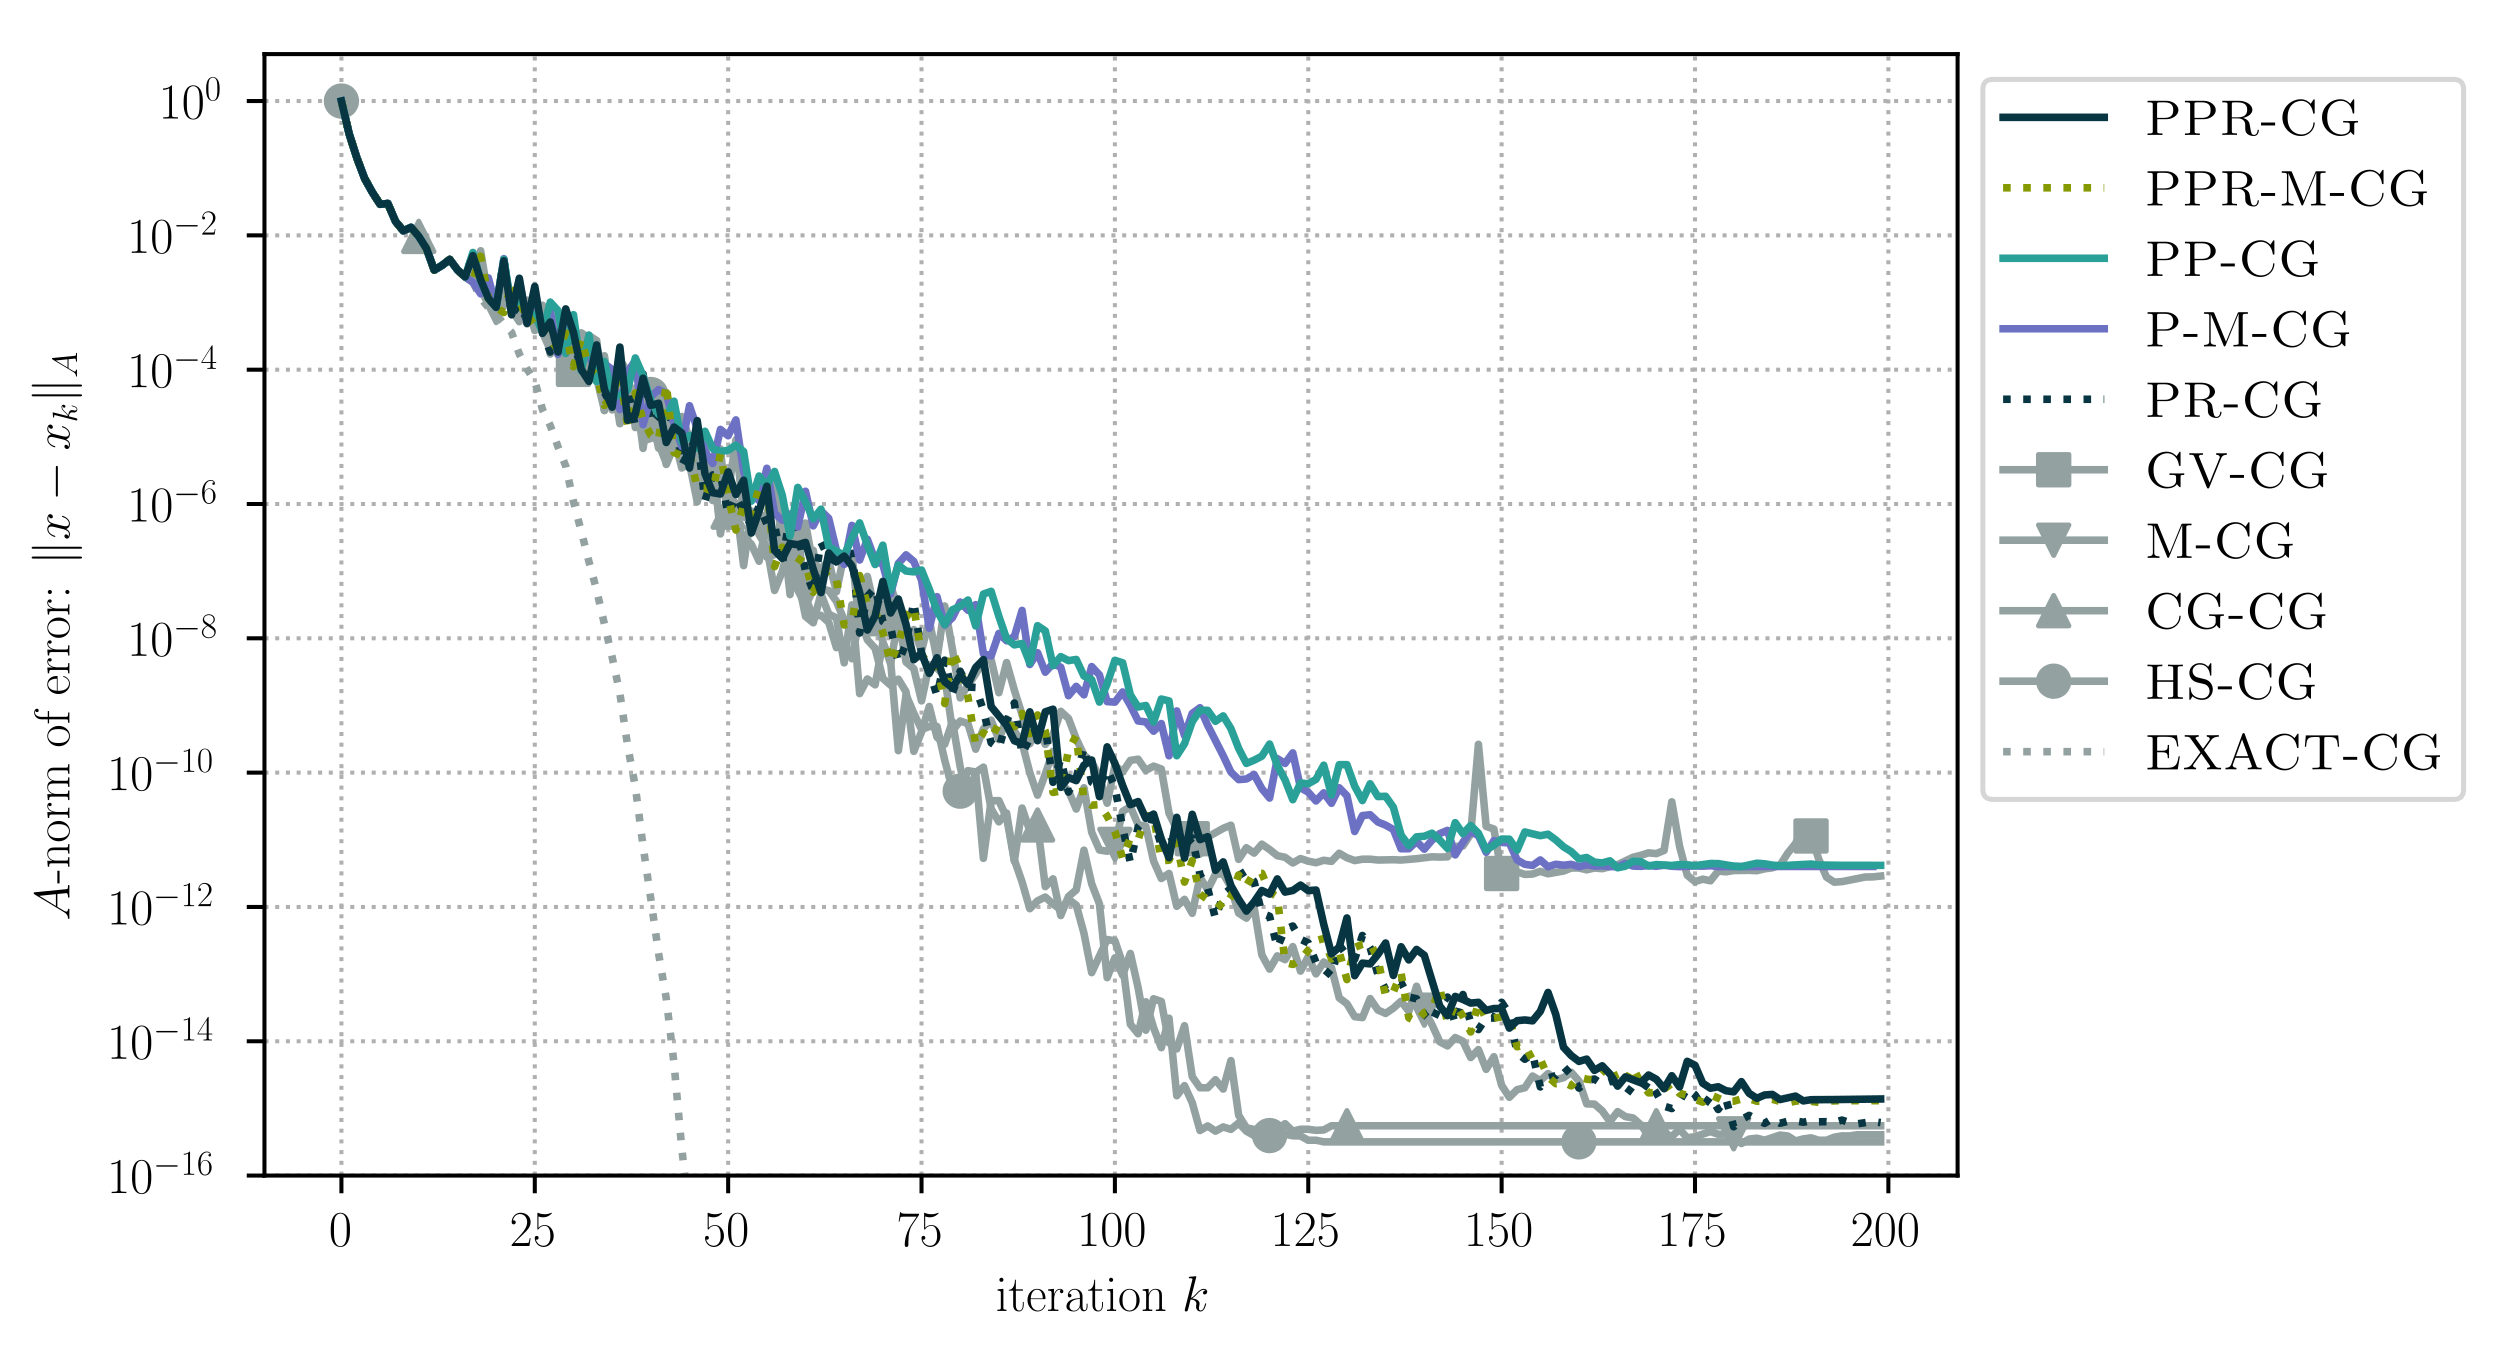 <?xml version="1.0" encoding="utf-8" standalone="no"?>
<!DOCTYPE svg PUBLIC "-//W3C//DTD SVG 1.1//EN"
  "http://www.w3.org/Graphics/SVG/1.1/DTD/svg11.dtd">
<!-- Created with matplotlib (https://matplotlib.org/) -->
<svg height="268.371pt" version="1.1" viewBox="0 0 494.35 268.371" width="494.35pt" xmlns="http://www.w3.org/2000/svg" xmlns:xlink="http://www.w3.org/1999/xlink">
 <defs>
  <style type="text/css">
*{stroke-linecap:butt;stroke-linejoin:round;}
  </style>
 </defs>
 <g id="figure_1">
  <g id="patch_1">
   <path d="M -0 268.371 
L 494.35 268.371 
L 494.35 0 
L -0 0 
z
" style="fill:#ffffff;"/>
  </g>
  <g id="axes_1">
   <g id="patch_2">
    <path d="M 52.294 232.46 
L 387.094 232.46 
L 387.094 10.7 
L 52.294 10.7 
z
" style="fill:#ffffff;"/>
   </g>
   <g id="matplotlib.axis_1">
    <g id="xtick_1">
     <g id="line2d_1">
      <path clip-path="url(#p55e3f6c26b)" d="M 67.513 232.46 
L 67.513 10.7 
" style="fill:none;stroke:#b0b0b0;stroke-dasharray:0.8,1.32;stroke-dashoffset:0;stroke-width:0.8;"/>
     </g>
     <g id="line2d_2">
      <defs>
       <path d="M 0 0 
L 0 3.5 
" id="me038428006" style="stroke:#000000;stroke-width:0.8;"/>
      </defs>
      <g>
       <use style="stroke:#000000;stroke-width:0.8;" x="67.513" xlink:href="#me038428006" y="232.46"/>
      </g>
     </g>
     <g id="text_1">
      <!-- $0$ -->
      <defs>
       <path d="M 42 31.844 
C 42 37.969 41.906 48.422 37.703 56.453 
C 34 63.484 28.094 66 22.906 66 
C 18.094 66 12 63.781 8.203 56.562 
C 4.203 49.016 3.797 39.672 3.797 31.844 
C 3.797 26.109 3.906 17.375 7 9.734 
C 11.297 -0.609 19 -2 22.906 -2 
C 27.5 -2 34.5 -0.109 38.594 9.438 
C 41.594 16.375 42 24.5 42 31.844 
z
M 22.906 -0.406 
C 16.5 -0.406 12.703 5.125 11.297 12.75 
C 10.203 18.688 10.203 27.328 10.203 32.953 
C 10.203 40.688 10.203 47.109 11.5 53.234 
C 13.406 61.781 19 64.391 22.906 64.391 
C 27 64.391 32.297 61.672 34.203 53.438 
C 35.5 47.719 35.594 40.984 35.594 32.953 
C 35.594 26.422 35.594 18.375 34.406 12.453 
C 32.297 1.5 26.406 -0.406 22.906 -0.406 
z
" id="CMR17-48"/>
      </defs>
      <g transform="translate(65.022 246.378)scale(0.1 -0.1)">
       <use transform="scale(0.996)" xlink:href="#CMR17-48"/>
      </g>
     </g>
    </g>
    <g id="xtick_2">
     <g id="line2d_3">
      <path clip-path="url(#p55e3f6c26b)" d="M 105.749 232.46 
L 105.749 10.7 
" style="fill:none;stroke:#b0b0b0;stroke-dasharray:0.8,1.32;stroke-dashoffset:0;stroke-width:0.8;"/>
     </g>
     <g id="line2d_4">
      <g>
       <use style="stroke:#000000;stroke-width:0.8;" x="105.749" xlink:href="#me038428006" y="232.46"/>
      </g>
     </g>
     <g id="text_2">
      <!-- $25$ -->
      <defs>
       <path d="M 41.703 15.469 
L 39.906 15.469 
C 38.906 8.391 38.094 7.188 37.703 6.594 
C 37.203 5.797 30 5.797 28.594 5.797 
L 9.406 5.797 
C 13 9.688 20 16.766 28.5 24.938 
C 34.594 30.719 41.703 37.5 41.703 47.391 
C 41.703 59.188 32.297 66 21.797 66 
C 10.797 66 4.094 56.297 4.094 47.297 
C 4.094 43.391 7 42.891 8.203 42.891 
C 9.203 42.891 12.203 43.484 12.203 46.984 
C 12.203 50.094 9.594 51 8.203 51 
C 7.594 51 7 50.891 6.594 50.688 
C 8.5 59.188 14.297 63.391 20.406 63.391 
C 29.094 63.391 34.797 56.5 34.797 47.391 
C 34.797 38.703 29.703 31.219 24 24.734 
L 4.094 2.297 
L 4.094 0 
L 39.297 0 
z
" id="CMR17-50"/>
       <path d="M 11.406 58.594 
C 12.406 58.188 16.5 56.891 20.703 56.891 
C 30 56.891 35.094 61.891 38 64.688 
C 38 65.484 38 66 37.406 66 
C 37.297 66 37.094 66 36.297 65.594 
C 32.797 64.094 28.703 63 23.703 63 
C 20.703 63 16.203 63.359 11.297 65.484 
C 10.203 66 10 66 9.906 66 
C 9.406 66 9.297 65.891 9.297 63.906 
L 9.297 34.859 
C 9.297 33.016 9.297 32.5 10.297 32.5 
C 10.797 32.5 11 32.703 11.5 33.422 
C 14.703 38.047 19.094 40 24.094 40 
C 27.594 40 35.094 37.734 35.094 20.203 
C 35.094 16.984 35.094 11.188 32.094 6.594 
C 29.594 2.484 25.703 0.391 21.406 0.391 
C 14.797 0.391 8.094 4.984 6.297 12.688 
C 6.703 12.594 7.5 12.391 7.906 12.391 
C 9.203 12.391 11.703 13.094 11.703 16.188 
C 11.703 18.891 9.797 20 7.906 20 
C 5.594 20 4.094 18.594 4.094 15.797 
C 4.094 7.094 11 -2 21.594 -2 
C 31.906 -2 41.703 6.891 41.703 19.797 
C 41.703 32.094 33.906 41.594 24.203 41.594 
C 19.094 41.594 14.797 39.688 11.406 36 
z
" id="CMR17-53"/>
      </defs>
      <g transform="translate(100.768 246.378)scale(0.1 -0.1)">
       <use transform="scale(0.996)" xlink:href="#CMR17-50"/>
       <use transform="translate(45.69 0)scale(0.996)" xlink:href="#CMR17-53"/>
      </g>
     </g>
    </g>
    <g id="xtick_3">
     <g id="line2d_5">
      <path clip-path="url(#p55e3f6c26b)" d="M 143.986 232.46 
L 143.986 10.7 
" style="fill:none;stroke:#b0b0b0;stroke-dasharray:0.8,1.32;stroke-dashoffset:0;stroke-width:0.8;"/>
     </g>
     <g id="line2d_6">
      <g>
       <use style="stroke:#000000;stroke-width:0.8;" x="143.986" xlink:href="#me038428006" y="232.46"/>
      </g>
     </g>
     <g id="text_3">
      <!-- $50$ -->
      <g transform="translate(139.005 246.378)scale(0.1 -0.1)">
       <use transform="scale(0.996)" xlink:href="#CMR17-53"/>
       <use transform="translate(45.69 0)scale(0.996)" xlink:href="#CMR17-48"/>
      </g>
     </g>
    </g>
    <g id="xtick_4">
     <g id="line2d_7">
      <path clip-path="url(#p55e3f6c26b)" d="M 182.223 232.46 
L 182.223 10.7 
" style="fill:none;stroke:#b0b0b0;stroke-dasharray:0.8,1.32;stroke-dashoffset:0;stroke-width:0.8;"/>
     </g>
     <g id="line2d_8">
      <g>
       <use style="stroke:#000000;stroke-width:0.8;" x="182.223" xlink:href="#me038428006" y="232.46"/>
      </g>
     </g>
     <g id="text_4">
      <!-- $75$ -->
      <defs>
       <path d="M 45.094 61.797 
L 45.094 64 
L 21.594 64 
C 9.906 64 9.703 65.094 9.297 67 
L 7.5 67 
L 4.594 48.5 
L 6.406 48.5 
C 6.703 50.406 7.406 55.5 8.594 57.391 
C 9.203 58.188 16.594 58.188 18.297 58.188 
L 40.297 58.188 
L 29.203 41.719 
C 21.797 30.641 16.703 15.672 16.703 2.594 
C 16.703 1.391 16.703 -2 20.297 -2 
C 23.906 -2 23.906 1.391 23.906 2.688 
L 23.906 7.281 
C 23.906 23.656 26.703 34.438 31.297 41.312 
z
" id="CMR17-55"/>
      </defs>
      <g transform="translate(177.241 246.378)scale(0.1 -0.1)">
       <use transform="scale(0.996)" xlink:href="#CMR17-55"/>
       <use transform="translate(45.69 0)scale(0.996)" xlink:href="#CMR17-53"/>
      </g>
     </g>
    </g>
    <g id="xtick_5">
     <g id="line2d_9">
      <path clip-path="url(#p55e3f6c26b)" d="M 220.459 232.46 
L 220.459 10.7 
" style="fill:none;stroke:#b0b0b0;stroke-dasharray:0.8,1.32;stroke-dashoffset:0;stroke-width:0.8;"/>
     </g>
     <g id="line2d_10">
      <g>
       <use style="stroke:#000000;stroke-width:0.8;" x="220.459" xlink:href="#me038428006" y="232.46"/>
      </g>
     </g>
     <g id="text_5">
      <!-- $100$ -->
      <defs>
       <path d="M 26.594 63.797 
C 26.594 65.891 26.5 66 25.094 66 
C 21.203 61.359 15.297 59.891 9.703 59.688 
C 9.406 59.688 8.906 59.688 8.797 59.5 
C 8.703 59.297 8.703 59.094 8.703 57 
C 11.797 57 17 57.594 21 59.984 
L 21 7.297 
C 21 3.797 20.797 2.594 12.203 2.594 
L 9.203 2.594 
L 9.203 0 
C 14 0.094 19 0.188 23.797 0.188 
C 28.594 0.188 33.594 0.094 38.406 0 
L 38.406 2.594 
L 35.406 2.594 
C 26.797 2.594 26.594 3.688 26.594 7.297 
z
" id="CMR17-49"/>
      </defs>
      <g transform="translate(212.987 246.378)scale(0.1 -0.1)">
       <use transform="scale(0.996)" xlink:href="#CMR17-49"/>
       <use transform="translate(45.69 0)scale(0.996)" xlink:href="#CMR17-48"/>
       <use transform="translate(91.381 0)scale(0.996)" xlink:href="#CMR17-48"/>
      </g>
     </g>
    </g>
    <g id="xtick_6">
     <g id="line2d_11">
      <path clip-path="url(#p55e3f6c26b)" d="M 258.696 232.46 
L 258.696 10.7 
" style="fill:none;stroke:#b0b0b0;stroke-dasharray:0.8,1.32;stroke-dashoffset:0;stroke-width:0.8;"/>
     </g>
     <g id="line2d_12">
      <g>
       <use style="stroke:#000000;stroke-width:0.8;" x="258.696" xlink:href="#me038428006" y="232.46"/>
      </g>
     </g>
     <g id="text_6">
      <!-- $125$ -->
      <g transform="translate(251.224 246.378)scale(0.1 -0.1)">
       <use transform="scale(0.996)" xlink:href="#CMR17-49"/>
       <use transform="translate(45.69 0)scale(0.996)" xlink:href="#CMR17-50"/>
       <use transform="translate(91.381 0)scale(0.996)" xlink:href="#CMR17-53"/>
      </g>
     </g>
    </g>
    <g id="xtick_7">
     <g id="line2d_13">
      <path clip-path="url(#p55e3f6c26b)" d="M 296.932 232.46 
L 296.932 10.7 
" style="fill:none;stroke:#b0b0b0;stroke-dasharray:0.8,1.32;stroke-dashoffset:0;stroke-width:0.8;"/>
     </g>
     <g id="line2d_14">
      <g>
       <use style="stroke:#000000;stroke-width:0.8;" x="296.932" xlink:href="#me038428006" y="232.46"/>
      </g>
     </g>
     <g id="text_7">
      <!-- $150$ -->
      <g transform="translate(289.46 246.378)scale(0.1 -0.1)">
       <use transform="scale(0.996)" xlink:href="#CMR17-49"/>
       <use transform="translate(45.69 0)scale(0.996)" xlink:href="#CMR17-53"/>
       <use transform="translate(91.381 0)scale(0.996)" xlink:href="#CMR17-48"/>
      </g>
     </g>
    </g>
    <g id="xtick_8">
     <g id="line2d_15">
      <path clip-path="url(#p55e3f6c26b)" d="M 335.169 232.46 
L 335.169 10.7 
" style="fill:none;stroke:#b0b0b0;stroke-dasharray:0.8,1.32;stroke-dashoffset:0;stroke-width:0.8;"/>
     </g>
     <g id="line2d_16">
      <g>
       <use style="stroke:#000000;stroke-width:0.8;" x="335.169" xlink:href="#me038428006" y="232.46"/>
      </g>
     </g>
     <g id="text_8">
      <!-- $175$ -->
      <g transform="translate(327.697 246.378)scale(0.1 -0.1)">
       <use transform="scale(0.996)" xlink:href="#CMR17-49"/>
       <use transform="translate(45.69 0)scale(0.996)" xlink:href="#CMR17-55"/>
       <use transform="translate(91.381 0)scale(0.996)" xlink:href="#CMR17-53"/>
      </g>
     </g>
    </g>
    <g id="xtick_9">
     <g id="line2d_17">
      <path clip-path="url(#p55e3f6c26b)" d="M 373.406 232.46 
L 373.406 10.7 
" style="fill:none;stroke:#b0b0b0;stroke-dasharray:0.8,1.32;stroke-dashoffset:0;stroke-width:0.8;"/>
     </g>
     <g id="line2d_18">
      <g>
       <use style="stroke:#000000;stroke-width:0.8;" x="373.406" xlink:href="#me038428006" y="232.46"/>
      </g>
     </g>
     <g id="text_9">
      <!-- $200$ -->
      <g transform="translate(365.934 246.378)scale(0.1 -0.1)">
       <use transform="scale(0.996)" xlink:href="#CMR17-50"/>
       <use transform="translate(45.69 0)scale(0.996)" xlink:href="#CMR17-48"/>
       <use transform="translate(91.381 0)scale(0.996)" xlink:href="#CMR17-48"/>
      </g>
     </g>
    </g>
    <g id="text_10">
     <!-- iteration $k$ -->
     <defs>
      <path d="M 15.5 61.891 
C 15.5 64.094 13.703 66 11.406 66 
C 9.203 66 7.297 64.188 7.297 61.891 
C 7.297 59.688 9.094 57.797 11.406 57.797 
C 13.594 57.797 15.5 59.594 15.5 61.891 
z
M 3.797 42.891 
L 3.797 40.297 
C 9.406 40.297 10.203 39.688 10.203 34.859 
L 10.203 6.922 
C 10.203 3.094 9.797 2.594 3.406 2.594 
L 3.406 0 
C 5.797 0.188 10.094 0.188 12.594 0.188 
C 15 0.188 19.094 0.188 21.406 0 
L 21.406 2.594 
C 15.5 2.594 15.297 3.203 15.297 6.812 
L 15.297 44 
z
" id="CMR17-105"/>
      <path d="M 15.094 40.391 
L 29.094 40.391 
L 29.094 43 
L 15.094 43 
L 15.094 62 
L 13.297 62 
C 13.094 51.438 9.594 42.188 1.094 41.984 
L 1.094 40.391 
L 9.797 40.391 
L 9.797 12.156 
C 9.797 10.234 9.797 -1 21.406 -1 
C 27.297 -1 30.703 4.812 30.703 12.25 
L 30.703 17.984 
L 28.906 17.984 
L 28.906 12.344 
C 28.906 5.422 26.203 0.797 22 0.797 
C 19.094 0.797 15.094 2.797 15.094 11.953 
z
" id="CMR17-116"/>
      <path d="M 38.094 23.484 
C 38.5 23.891 38.5 24.094 38.5 25.094 
C 38.5 35.172 33.094 44 21.703 44 
C 11.094 44 2.703 33.984 2.703 21.781 
C 2.703 8.656 12.203 -1 22.797 -1 
C 34 -1 38.406 9.672 38.406 11.797 
C 38.406 12.5 37.797 12.5 37.594 12.5 
C 36.906 12.5 36.797 12.297 36.406 11.078 
C 34.203 4.219 28.703 0.797 23.5 0.797 
C 19.203 0.797 14.906 3.219 12.203 7.656 
C 9.094 12.797 9.094 18.75 9.094 23.484 
z
M 9.203 25 
C 9.906 39.234 17.594 42.391 21.594 42.391 
C 28.406 42.391 33 36.062 33.094 25 
z
" id="CMR17-101"/>
      <path d="M 15 23.703 
C 15 33.344 19.094 42.391 26.594 42.391 
C 27.297 42.391 28 42.297 28.703 41.984 
C 28.703 41.984 26.5 41.281 26.5 38.672 
C 26.5 36.266 28.406 35.266 29.906 35.266 
C 31.094 35.266 33.297 35.969 33.297 38.781 
C 33.297 41.984 30.094 44 26.703 44 
C 19.094 44 15.797 36.562 14.797 33.047 
L 14.703 33.047 
L 14.703 44 
L 3.094 42.891 
L 3.094 40.281 
C 9 40.281 9.906 39.688 9.906 34.859 
L 9.906 6.922 
C 9.906 3.094 9.5 2.594 3.094 2.594 
L 3.094 0 
C 5.5 0.188 10.094 0.188 12.703 0.188 
C 15.594 0.188 20.703 0.188 23.406 0 
L 23.406 2.594 
C 16.203 2.594 15 2.594 15 7.109 
z
" id="CMR17-114"/>
      <path d="M 36 25.875 
C 36 32 36 35.547 31.797 39.594 
C 28.094 42.984 23.797 44 20.406 44 
C 12.5 44 6.797 37.625 6.797 30.891 
C 6.797 27.188 9.797 27 10.406 27 
C 11.703 27 14 27.797 14 30.594 
C 14 33.094 12.094 34.188 10.406 34.188 
C 10 34.188 9.5 34.094 9.203 34 
C 11.297 40.531 16.703 42.391 20.203 42.391 
C 25.203 42.391 30.703 37.828 30.703 29.297 
L 30.703 25.5 
C 24.797 25.297 17.703 24.5 12.094 21.453 
C 5.797 17.922 4 12.844 4 9 
C 4 1.203 13 -1 18.297 -1 
C 23.797 -1 28.906 2.109 31.094 7.891 
C 31.297 3.422 34.094 -0.609 38.5 -0.609 
C 40.594 -0.609 45.906 0.797 45.906 8.797 
L 45.906 14.469 
L 44.094 14.469 
L 44.094 8.703 
C 44.094 2.516 41.406 1.703 40.094 1.703 
C 36 1.703 36 6.969 36 11.438 
z
M 30.703 13.859 
C 30.703 5.047 24.5 0.594 19 0.594 
C 14 0.594 10.094 4.344 10.094 9 
C 10.094 12.047 11.406 17.406 17.203 20.656 
C 22 23.391 27.5 23.797 30.703 24 
z
" id="CMR17-97"/>
      <path d="M 43.094 21.188 
C 43.094 34 33.797 44 22.906 44 
C 12 44 2.703 34 2.703 21.188 
C 2.703 8.594 12 -1 22.906 -1 
C 33.797 -1 43.094 8.594 43.094 21.188 
z
M 22.906 0.797 
C 18.203 0.797 14.203 3.594 11.906 7.5 
C 9.406 12 9.094 17.594 9.094 22 
C 9.094 26.188 9.297 31.391 11.906 35.891 
C 13.906 39.188 17.797 42.391 22.906 42.391 
C 27.406 42.391 31.203 39.891 33.594 36.391 
C 36.703 31.688 36.703 25.094 36.703 22 
C 36.703 18.094 36.5 12.094 33.797 7.297 
C 31 2.688 26.703 0.797 22.906 0.797 
z
" id="CMR17-111"/>
      <path d="M 41.5 30.531 
C 41.5 35.656 40.5 44 28.703 44 
C 20.797 44 16.703 37.875 15.203 33.844 
L 15.094 33.844 
L 15.094 44 
L 3.297 42.891 
L 3.297 40.281 
C 9.203 40.281 10.094 39.688 10.094 34.859 
L 10.094 6.922 
C 10.094 3.094 9.703 2.594 3.297 2.594 
L 3.297 0 
C 5.703 0.188 10.094 0.188 12.703 0.188 
C 15.297 0.188 19.797 0.188 22.203 0 
L 22.203 2.594 
C 15.797 2.594 15.406 3 15.406 6.922 
L 15.406 26.219 
C 15.406 35.453 21 42.391 28 42.391 
C 35.406 42.391 36.203 35.766 36.203 30.938 
L 36.203 6.922 
C 36.203 3.094 35.797 2.594 29.406 2.594 
L 29.406 0 
C 31.797 0.188 36.203 0.188 38.797 0.188 
C 41.406 0.188 45.906 0.188 48.297 0 
L 48.297 2.594 
C 41.906 2.594 41.5 3 41.5 6.922 
z
" id="CMR17-110"/>
      <path d="M 28.094 66.484 
C 28.203 66.891 28.406 67.484 28.406 67.984 
C 28.406 69 27.406 69 27.203 69 
C 27.094 69 23.5 68.688 21.703 68.484 
C 20 68.391 18.5 68.188 16.703 68.094 
C 14.297 67.891 13.594 67.797 13.594 65.984 
C 13.594 64.984 14.594 64.984 15.594 64.984 
C 20.703 64.984 20.703 64.109 20.703 63.125 
C 20.703 62.719 20.703 62.531 20.203 60.75 
L 5.906 3.906 
C 5.5 2.391 5.5 2.203 5.5 1.594 
C 5.5 -0.609 7.203 -1 8.203 -1 
C 11 -1 11.594 1.188 12.406 4.297 
L 17.094 23.062 
C 24.297 22.266 28.594 19.25 28.594 14.438 
C 28.594 13.828 28.594 13.438 28.297 11.922 
C 27.906 10.422 27.906 9.219 27.906 8.719 
C 27.906 2.891 31.703 -1 36.797 -1 
C 41.406 -1 43.797 3.203 44.594 4.609 
C 46.703 8.312 48 13.938 48 14.328 
C 48 14.828 47.594 15.234 47 15.234 
C 46.094 15.234 46 14.828 45.594 13.234 
C 44.203 8.016 42.094 1 37 1 
C 35 1 33.703 2 33.703 5.812 
C 33.703 7.719 34.094 9.922 34.5 11.422 
C 34.906 13.234 34.906 13.328 34.906 14.531 
C 34.906 20.453 29.594 23.766 20.406 24.969 
C 24 27.172 27.594 31.078 29 32.594 
C 34.703 38.984 38.594 41.984 43.203 41.984 
C 45.5 41.984 46.094 41.484 46.797 41 
C 43.094 40.594 41.703 37.984 41.703 35.984 
C 41.703 33.594 43.594 32.797 45 32.797 
C 47.703 32.797 50.094 35.094 50.094 38.297 
C 50.094 41.156 47.797 44 43.297 44 
C 37.797 44 33.297 40.297 26.203 32.297 
C 25.203 31.078 21.5 27.281 17.797 25.875 
z
" id="CMMI12-107"/>
     </defs>
     <g transform="translate(196.885 259.234)scale(0.1 -0.1)">
      <use transform="scale(0.996)" xlink:href="#CMR17-105"/>
      <use transform="translate(24.871 0)scale(0.996)" xlink:href="#CMR17-116"/>
      <use transform="translate(60.152 0)scale(0.996)" xlink:href="#CMR17-101"/>
      <use transform="translate(100.637 0)scale(0.996)" xlink:href="#CMR17-114"/>
      <use transform="translate(135.918 0)scale(0.996)" xlink:href="#CMR17-97"/>
      <use transform="translate(181.609 0)scale(0.996)" xlink:href="#CMR17-116"/>
      <use transform="translate(216.889 0)scale(0.996)" xlink:href="#CMR17-105"/>
      <use transform="translate(241.761 0)scale(0.996)" xlink:href="#CMR17-111"/>
      <use transform="translate(287.451 0)scale(0.996)" xlink:href="#CMR17-110"/>
      <use transform="translate(368.422 0)scale(0.996)" xlink:href="#CMMI12-107"/>
     </g>
    </g>
   </g>
   <g id="matplotlib.axis_2">
    <g id="ytick_1">
     <g id="line2d_19">
      <path clip-path="url(#p55e3f6c26b)" d="M 52.294 232.46 
L 387.094 232.46 
" style="fill:none;stroke:#b0b0b0;stroke-dasharray:0.8,1.32;stroke-dashoffset:0;stroke-width:0.8;"/>
     </g>
     <g id="line2d_20">
      <defs>
       <path d="M 0 0 
L -3.5 0 
" id="mb039811abd" style="stroke:#000000;stroke-width:0.8;"/>
      </defs>
      <g>
       <use style="stroke:#000000;stroke-width:0.8;" x="52.294" xlink:href="#mb039811abd" y="232.46"/>
      </g>
     </g>
     <g id="text_11">
      <!-- $10^{-16}$ -->
      <defs>
       <path d="M 65.906 23 
C 67.594 23 69.406 23 69.406 25 
C 69.406 27 67.594 27 65.906 27 
L 11.797 27 
C 10.094 27 8.297 27 8.297 25 
C 8.297 23 10.094 23 11.797 23 
z
" id="CMSY10-0"/>
       <path d="M 10.594 34.344 
C 10.594 58 21.797 63.688 28.297 63.688 
C 30.406 63.688 35.5 63.266 37.5 59.094 
C 35.906 59.094 32.906 59.094 32.906 55.594 
C 32.906 52.891 35.094 52 36.5 52 
C 37.406 52 40.094 52.391 40.094 55.797 
C 40.094 62.297 35.094 66 28.203 66 
C 16.297 66 3.797 53.297 3.797 31.422 
C 3.797 4.016 15.094 -2 23.094 -2 
C 32.797 -2 42 6.734 42 20.234 
C 42 32.828 33.906 42 23.703 42 
C 17.594 42 13.094 37.969 10.594 30.922 
z
M 23.094 0.391 
C 10.797 0.391 10.797 18.938 10.797 22.656 
C 10.797 29.906 14.203 40.391 23.5 40.391 
C 25.203 40.391 30.094 40.391 33.406 33.438 
C 35.203 29.516 35.203 25.375 35.203 20.344 
C 35.203 14.906 35.203 10.875 33.094 6.844 
C 30.906 2.703 27.703 0.391 23.094 0.391 
z
" id="CMR17-54"/>
      </defs>
      <g transform="translate(21.163 235.919)scale(0.1 -0.1)">
       <use transform="scale(0.996)" xlink:href="#CMR17-49"/>
       <use transform="translate(45.69 0)scale(0.996)" xlink:href="#CMR17-48"/>
       <use transform="translate(91.381 36.154)scale(0.697)" xlink:href="#CMSY10-0"/>
       <use transform="translate(145.622 36.154)scale(0.697)" xlink:href="#CMR17-49"/>
       <use transform="translate(177.605 36.154)scale(0.697)" xlink:href="#CMR17-54"/>
      </g>
     </g>
    </g>
    <g id="ytick_2">
     <g id="line2d_21">
      <path clip-path="url(#p55e3f6c26b)" d="M 52.294 205.9 
L 387.094 205.9 
" style="fill:none;stroke:#b0b0b0;stroke-dasharray:0.8,1.32;stroke-dashoffset:0;stroke-width:0.8;"/>
     </g>
     <g id="line2d_22">
      <g>
       <use style="stroke:#000000;stroke-width:0.8;" x="52.294" xlink:href="#mb039811abd" y="205.9"/>
      </g>
     </g>
     <g id="text_12">
      <!-- $10^{-14}$ -->
      <defs>
       <path d="M 33.594 64.797 
C 33.594 66.891 33.5 67 31.703 67 
L 2 19.594 
L 2 17 
L 27.797 17 
L 27.797 7.188 
C 27.797 3.594 27.594 2.594 20.594 2.594 
L 18.703 2.594 
L 18.703 0 
C 21.906 0.188 27.297 0.188 30.703 0.188 
C 34.094 0.188 39.5 0.188 42.703 0 
L 42.703 2.594 
L 40.797 2.594 
C 33.797 2.594 33.594 3.594 33.594 7.188 
L 33.594 17 
L 43.797 17 
L 43.797 19.594 
L 33.594 19.594 
z
M 28.094 58.172 
L 28.094 19.594 
L 4 19.594 
z
" id="CMR17-52"/>
      </defs>
      <g transform="translate(21.163 209.36)scale(0.1 -0.1)">
       <use transform="scale(0.996)" xlink:href="#CMR17-49"/>
       <use transform="translate(45.69 0)scale(0.996)" xlink:href="#CMR17-48"/>
       <use transform="translate(91.381 36.154)scale(0.697)" xlink:href="#CMSY10-0"/>
       <use transform="translate(145.622 36.154)scale(0.697)" xlink:href="#CMR17-49"/>
       <use transform="translate(177.605 36.154)scale(0.697)" xlink:href="#CMR17-52"/>
      </g>
     </g>
    </g>
    <g id="ytick_3">
     <g id="line2d_23">
      <path clip-path="url(#p55e3f6c26b)" d="M 52.294 179.341 
L 387.094 179.341 
" style="fill:none;stroke:#b0b0b0;stroke-dasharray:0.8,1.32;stroke-dashoffset:0;stroke-width:0.8;"/>
     </g>
     <g id="line2d_24">
      <g>
       <use style="stroke:#000000;stroke-width:0.8;" x="52.294" xlink:href="#mb039811abd" y="179.341"/>
      </g>
     </g>
     <g id="text_13">
      <!-- $10^{-12}$ -->
      <g transform="translate(21.163 182.8)scale(0.1 -0.1)">
       <use transform="scale(0.996)" xlink:href="#CMR17-49"/>
       <use transform="translate(45.69 0)scale(0.996)" xlink:href="#CMR17-48"/>
       <use transform="translate(91.381 36.154)scale(0.697)" xlink:href="#CMSY10-0"/>
       <use transform="translate(145.622 36.154)scale(0.697)" xlink:href="#CMR17-49"/>
       <use transform="translate(177.605 36.154)scale(0.697)" xlink:href="#CMR17-50"/>
      </g>
     </g>
    </g>
    <g id="ytick_4">
     <g id="line2d_25">
      <path clip-path="url(#p55e3f6c26b)" d="M 52.294 152.781 
L 387.094 152.781 
" style="fill:none;stroke:#b0b0b0;stroke-dasharray:0.8,1.32;stroke-dashoffset:0;stroke-width:0.8;"/>
     </g>
     <g id="line2d_26">
      <g>
       <use style="stroke:#000000;stroke-width:0.8;" x="52.294" xlink:href="#mb039811abd" y="152.781"/>
      </g>
     </g>
     <g id="text_14">
      <!-- $10^{-10}$ -->
      <g transform="translate(21.163 156.24)scale(0.1 -0.1)">
       <use transform="scale(0.996)" xlink:href="#CMR17-49"/>
       <use transform="translate(45.69 0)scale(0.996)" xlink:href="#CMR17-48"/>
       <use transform="translate(91.381 36.154)scale(0.697)" xlink:href="#CMSY10-0"/>
       <use transform="translate(145.622 36.154)scale(0.697)" xlink:href="#CMR17-49"/>
       <use transform="translate(177.605 36.154)scale(0.697)" xlink:href="#CMR17-48"/>
      </g>
     </g>
    </g>
    <g id="ytick_5">
     <g id="line2d_27">
      <path clip-path="url(#p55e3f6c26b)" d="M 52.294 126.221 
L 387.094 126.221 
" style="fill:none;stroke:#b0b0b0;stroke-dasharray:0.8,1.32;stroke-dashoffset:0;stroke-width:0.8;"/>
     </g>
     <g id="line2d_28">
      <g>
       <use style="stroke:#000000;stroke-width:0.8;" x="52.294" xlink:href="#mb039811abd" y="126.221"/>
      </g>
     </g>
     <g id="text_15">
      <!-- $10^{-8}$ -->
      <defs>
       <path d="M 27.203 35.766 
C 33.5 38.969 39.906 43.797 39.906 51.531 
C 39.906 60.688 31.094 66 23 66 
C 13.906 66 5.906 59.375 5.906 50.234 
C 5.906 47.719 6.5 43.391 10.406 39.578 
C 11.406 38.578 15.594 35.562 18.297 33.656 
C 13.797 31.344 3.297 25.812 3.297 14.766 
C 3.297 4.406 13.094 -2 22.797 -2 
C 33.5 -2 42.5 5.719 42.5 15.969 
C 42.5 25.109 36.406 29.328 32.406 32.047 
z
M 14.094 44.609 
C 13.297 45.109 9.297 48.219 9.297 52.938 
C 9.297 59.078 15.594 63.688 22.797 63.688 
C 30.703 63.688 36.5 58.062 36.5 51.531 
C 36.5 42.188 26.094 36.859 25.594 36.859 
C 25.5 36.859 25.406 36.859 24.594 37.469 
z
M 32.5 24 
C 34 22.906 38.797 19.578 38.797 13.453 
C 38.797 6.016 31.406 0.391 23 0.391 
C 13.906 0.391 7 6.922 7 14.859 
C 7 22.797 13.094 29.438 20 32.547 
z
" id="CMR17-56"/>
      </defs>
      <g transform="translate(25.134 129.68)scale(0.1 -0.1)">
       <use transform="scale(0.996)" xlink:href="#CMR17-49"/>
       <use transform="translate(45.69 0)scale(0.996)" xlink:href="#CMR17-48"/>
       <use transform="translate(91.381 36.154)scale(0.697)" xlink:href="#CMSY10-0"/>
       <use transform="translate(145.622 36.154)scale(0.697)" xlink:href="#CMR17-56"/>
      </g>
     </g>
    </g>
    <g id="ytick_6">
     <g id="line2d_29">
      <path clip-path="url(#p55e3f6c26b)" d="M 52.294 99.661 
L 387.094 99.661 
" style="fill:none;stroke:#b0b0b0;stroke-dasharray:0.8,1.32;stroke-dashoffset:0;stroke-width:0.8;"/>
     </g>
     <g id="line2d_30">
      <g>
       <use style="stroke:#000000;stroke-width:0.8;" x="52.294" xlink:href="#mb039811abd" y="99.661"/>
      </g>
     </g>
     <g id="text_16">
      <!-- $10^{-6}$ -->
      <g transform="translate(25.134 103.121)scale(0.1 -0.1)">
       <use transform="scale(0.996)" xlink:href="#CMR17-49"/>
       <use transform="translate(45.69 0)scale(0.996)" xlink:href="#CMR17-48"/>
       <use transform="translate(91.381 36.154)scale(0.697)" xlink:href="#CMSY10-0"/>
       <use transform="translate(145.622 36.154)scale(0.697)" xlink:href="#CMR17-54"/>
      </g>
     </g>
    </g>
    <g id="ytick_7">
     <g id="line2d_31">
      <path clip-path="url(#p55e3f6c26b)" d="M 52.294 73.102 
L 387.094 73.102 
" style="fill:none;stroke:#b0b0b0;stroke-dasharray:0.8,1.32;stroke-dashoffset:0;stroke-width:0.8;"/>
     </g>
     <g id="line2d_32">
      <g>
       <use style="stroke:#000000;stroke-width:0.8;" x="52.294" xlink:href="#mb039811abd" y="73.102"/>
      </g>
     </g>
     <g id="text_17">
      <!-- $10^{-4}$ -->
      <g transform="translate(25.134 76.561)scale(0.1 -0.1)">
       <use transform="scale(0.996)" xlink:href="#CMR17-49"/>
       <use transform="translate(45.69 0)scale(0.996)" xlink:href="#CMR17-48"/>
       <use transform="translate(91.381 36.154)scale(0.697)" xlink:href="#CMSY10-0"/>
       <use transform="translate(145.622 36.154)scale(0.697)" xlink:href="#CMR17-52"/>
      </g>
     </g>
    </g>
    <g id="ytick_8">
     <g id="line2d_33">
      <path clip-path="url(#p55e3f6c26b)" d="M 52.294 46.542 
L 387.094 46.542 
" style="fill:none;stroke:#b0b0b0;stroke-dasharray:0.8,1.32;stroke-dashoffset:0;stroke-width:0.8;"/>
     </g>
     <g id="line2d_34">
      <g>
       <use style="stroke:#000000;stroke-width:0.8;" x="52.294" xlink:href="#mb039811abd" y="46.542"/>
      </g>
     </g>
     <g id="text_18">
      <!-- $10^{-2}$ -->
      <g transform="translate(25.134 50.001)scale(0.1 -0.1)">
       <use transform="scale(0.996)" xlink:href="#CMR17-49"/>
       <use transform="translate(45.69 0)scale(0.996)" xlink:href="#CMR17-48"/>
       <use transform="translate(91.381 36.154)scale(0.697)" xlink:href="#CMSY10-0"/>
       <use transform="translate(145.622 36.154)scale(0.697)" xlink:href="#CMR17-50"/>
      </g>
     </g>
    </g>
    <g id="ytick_9">
     <g id="line2d_35">
      <path clip-path="url(#p55e3f6c26b)" d="M 52.294 19.982 
L 387.094 19.982 
" style="fill:none;stroke:#b0b0b0;stroke-dasharray:0.8,1.32;stroke-dashoffset:0;stroke-width:0.8;"/>
     </g>
     <g id="line2d_36">
      <g>
       <use style="stroke:#000000;stroke-width:0.8;" x="52.294" xlink:href="#mb039811abd" y="19.982"/>
      </g>
     </g>
     <g id="text_19">
      <!-- $10^{0}$ -->
      <g transform="translate(31.361 23.441)scale(0.1 -0.1)">
       <use transform="scale(0.996)" xlink:href="#CMR17-49"/>
       <use transform="translate(45.69 0)scale(0.996)" xlink:href="#CMR17-48"/>
       <use transform="translate(91.381 36.154)scale(0.697)" xlink:href="#CMR17-48"/>
      </g>
     </g>
    </g>
    <g id="text_20">
     <!-- $A$-norm of error: $\| x-x_k \|_A$ -->
     <defs>
      <path d="M 17 11.25 
C 13.5 5.234 10.094 3.203 5.297 2.891 
C 4.203 2.797 3.406 2.797 3.406 1 
C 3.406 0.391 3.906 0 4.594 0 
C 6.406 0 10.906 0.188 12.703 0.188 
C 15.594 0.188 18.797 0 21.594 0 
C 22.203 0 23.406 0 23.406 1.891 
C 23.406 2.797 22.594 2.891 22 2.891 
C 19.703 3.094 17.797 3.906 17.797 6.359 
C 17.797 7.781 18.406 8.906 19.703 11.156 
L 27.297 24 
L 52.797 24 
C 52.906 23.078 52.906 22.266 53 21.344 
C 53.297 18.688 54.5 8.094 54.5 6.156 
C 54.5 3.094 49.406 2.891 47.797 2.891 
C 46.703 2.891 45.594 2.891 45.594 1.094 
C 45.594 0 46.5 0 47.094 0 
C 48.797 0 50.797 0.188 52.5 0.188 
L 58.203 0.188 
C 64.297 0.188 68.703 0 68.797 0 
C 69.5 0 70.594 0 70.594 1.891 
C 70.594 2.891 69.703 2.891 68.203 2.891 
C 62.703 2.891 62.594 3.812 62.297 6.875 
L 56.203 68.797 
C 56 70.797 55.594 71 54.5 71 
C 53.5 71 52.906 70.797 52 69.297 
z
M 29 26.891 
L 49.094 59.859 
L 52.5 26.891 
z
" id="CMMI12-65"/>
      <path d="M 25.5 19.594 
L 25.5 24 
L 0.406 24 
L 0.406 19.594 
z
" id="CMR17-45"/>
      <path d="M 67.594 30.531 
C 67.594 35.562 66.703 44 54.797 44 
C 48 44 43.297 39.375 41.5 33.953 
L 41.406 33.953 
C 40.203 42.188 34.297 44 28.703 44 
C 20.797 44 16.703 37.875 15.203 33.844 
L 15.094 33.844 
L 15.094 44 
L 3.297 42.891 
L 3.297 40.281 
C 9.203 40.281 10.094 39.688 10.094 34.859 
L 10.094 6.922 
C 10.094 3.094 9.703 2.594 3.297 2.594 
L 3.297 0 
C 5.703 0.188 10.094 0.188 12.703 0.188 
C 15.297 0.188 19.797 0.188 22.203 0 
L 22.203 2.594 
C 15.797 2.594 15.406 3 15.406 6.922 
L 15.406 26.219 
C 15.406 35.453 21 42.391 28 42.391 
C 35.406 42.391 36.203 35.766 36.203 30.938 
L 36.203 6.922 
C 36.203 3.094 35.797 2.594 29.406 2.594 
L 29.406 0 
C 31.797 0.188 36.203 0.188 38.797 0.188 
C 41.406 0.188 45.906 0.188 48.297 0 
L 48.297 2.594 
C 41.906 2.594 41.5 3 41.5 6.922 
L 41.5 26.219 
C 41.5 35.453 47.094 42.391 54.094 42.391 
C 61.5 42.391 62.297 35.766 62.297 30.938 
L 62.297 6.922 
C 62.297 3.094 61.906 2.594 55.5 2.594 
L 55.5 0 
C 57.906 0.188 62.297 0.188 64.906 0.188 
C 67.5 0.188 72 0.188 74.406 0 
L 74.406 2.594 
C 68 2.594 67.594 3 67.594 6.922 
z
" id="CMR17-109"/>
      <path d="M 15.297 40.391 
L 26.703 40.391 
L 26.703 43 
L 15.094 43 
L 15.094 55.297 
C 15.094 63.688 19.297 68.391 23.594 68.391 
C 24.906 68.391 26.406 68.172 27.406 67.797 
C 26.594 67.594 24.5 66.891 24.5 64.391 
C 24.5 61.797 26.5 61 27.906 61 
C 29.297 61 31.297 61.797 31.297 64.391 
C 31.297 68.016 27.703 70 23.703 70 
C 18 70 10.203 65.797 10.203 55.094 
L 10.203 43 
L 2.203 43 
L 2.203 40.391 
L 10.203 40.391 
L 10.203 6.891 
C 10.203 3.094 9.797 2.594 3.406 2.594 
L 3.406 0 
C 5.797 0.188 10.406 0.188 13 0.188 
C 15.906 0.188 21 0.188 23.703 0 
L 23.703 2.594 
C 16.5 2.594 15.297 2.594 15.297 7.094 
z
" id="CMR17-102"/>
      <path d="M 16.594 38.891 
C 16.594 41.391 14.594 43 12.5 43 
C 10.5 43 8.406 41.391 8.406 38.891 
C 8.406 36.391 10.406 34.797 12.5 34.797 
C 14.5 34.797 16.594 36.391 16.594 38.891 
z
M 16.594 4.094 
C 16.594 6.594 14.594 8.188 12.5 8.188 
C 10.5 8.188 8.406 6.594 8.406 4.094 
C 8.406 1.594 10.406 0 12.5 0 
C 14.5 0 16.594 1.594 16.594 4.094 
z
" id="CMR17-58"/>
      <path d="M 17.203 71.594 
C 17.203 73.188 17.203 75 15.203 75 
C 13.203 75 13.203 72.797 13.203 71.297 
L 13.203 -21.312 
C 13.203 -22.906 13.203 -25 15.203 -25 
C 17.203 -25 17.203 -23.203 17.203 -21.609 
z
M 36.703 71.297 
C 36.703 72.891 36.703 75 34.703 75 
C 32.703 75 32.703 73.188 32.703 71.594 
L 32.703 -21.609 
C 32.703 -23.203 32.703 -25 34.703 -25 
C 36.703 -25 36.703 -22.812 36.703 -21.312 
z
" id="CMSY10-107"/>
      <path d="M 47.406 41 
C 44.203 40.391 43 37.984 43 36.094 
C 43 33.688 44.906 32.891 46.297 32.891 
C 49.297 32.891 51.406 35.484 51.406 38.188 
C 51.406 42.094 46.594 44 42.406 44 
C 36.297 44 32.906 38.297 32 36.391 
C 29.703 43.594 23.5 44 21.703 44 
C 11.5 44 6.094 31.141 6.094 28.891 
C 6.094 28.484 6.5 27.969 7.203 27.969 
C 8 27.969 8.203 28.578 8.406 28.984 
C 11.797 40.188 18.5 41.984 21.406 41.984 
C 25.906 41.984 26.797 38.094 26.797 35.688 
C 26.797 33.484 26.203 31.141 25 26.219 
L 21.594 12.156 
C 20.094 6.094 17.203 1 11.906 1 
C 11.406 1 8.906 1 6.797 1.969 
C 10.406 2.594 11.203 5.594 11.203 6.797 
C 11.203 8.797 9.703 10 7.797 10 
C 5.406 10 2.797 7.891 2.797 4.688 
C 2.797 0.891 7.5 -1 11.797 -1 
C 16.594 -1 20 2.391 22.094 6.484 
C 23.703 1 28.703 -1 32.406 -1 
C 42.594 -1 48 11.734 48 14 
C 48 14.516 47.594 14.922 47 14.922 
C 46.094 14.922 46 14.406 45.703 13.594 
C 43 4.688 37.203 1 32.703 1 
C 29.203 1 27.297 3.188 27.297 7.297 
C 27.297 9.484 27.703 11.125 29.297 17.906 
L 32.797 31.859 
C 34.297 37.891 37.703 41.984 42.297 41.984 
C 42.5 41.984 45.297 41.984 47.406 41 
z
" id="CMMI12-120"/>
     </defs>
     <g transform="translate(15.225 182.036)rotate(-90)scale(0.1 -0.1)">
      <use transform="translate(0 14.944)scale(0.996)" xlink:href="#CMMI12-65"/>
      <use transform="translate(73.128 14.944)scale(0.996)" xlink:href="#CMR17-45"/>
      <use transform="translate(103.204 14.944)scale(0.996)" xlink:href="#CMR17-110"/>
      <use transform="translate(154.099 14.944)scale(0.996)" xlink:href="#CMR17-111"/>
      <use transform="translate(199.79 14.944)scale(0.996)" xlink:href="#CMR17-114"/>
      <use transform="translate(235.07 14.944)scale(0.996)" xlink:href="#CMR17-109"/>
      <use transform="translate(342.066 14.944)scale(0.996)" xlink:href="#CMR17-111"/>
      <use transform="translate(387.757 14.944)scale(0.996)" xlink:href="#CMR17-102"/>
      <use transform="translate(445.306 14.944)scale(0.996)" xlink:href="#CMR17-101"/>
      <use transform="translate(485.792 14.944)scale(0.996)" xlink:href="#CMR17-114"/>
      <use transform="translate(521.072 14.944)scale(0.996)" xlink:href="#CMR17-114"/>
      <use transform="translate(556.353 14.944)scale(0.996)" xlink:href="#CMR17-111"/>
      <use transform="translate(602.044 14.944)scale(0.996)" xlink:href="#CMR17-114"/>
      <use transform="translate(637.324 14.944)scale(0.996)" xlink:href="#CMR17-58"/>
      <use transform="translate(702.681 14.944)scale(0.996)" xlink:href="#CMSY10-107"/>
      <use transform="translate(752.495 14.944)scale(0.996)" xlink:href="#CMMI12-120"/>
      <use transform="translate(830.068 14.944)scale(0.996)" xlink:href="#CMSY10-0"/>
      <use transform="translate(929.694 14.944)scale(0.996)" xlink:href="#CMMI12-120"/>
      <use transform="translate(985.129 0)scale(0.697)" xlink:href="#CMMI12-107"/>
      <use transform="translate(1023.482 14.944)scale(0.996)" xlink:href="#CMSY10-107"/>
      <use transform="translate(1073.295 0)scale(0.697)" xlink:href="#CMMI12-65"/>
     </g>
    </g>
   </g>
   <g id="line2d_37">
    <path clip-path="url(#p55e3f6c26b)" d="M 67.513 19.982 
L 69.042 26.467 
L 70.572 31.241 
L 72.101 35.288 
L 73.63 38.037 
L 75.16 40.395 
L 76.689 40.24 
L 78.219 43.794 
L 79.748 45.637 
L 81.278 44.965 
L 82.807 46.748 
L 84.337 49.175 
L 85.866 53.4 
L 87.396 52.486 
L 88.925 51.31 
L 90.455 53.354 
L 91.984 54.768 
L 93.514 55.806 
L 95.043 58.908 
L 96.572 60.84 
L 98.102 62.172 
L 99.631 64.056 
L 101.161 65.724 
L 102.69 70.006 
L 104.22 72.991 
L 105.749 75.305 
L 107.279 81.009 
L 108.808 84.156 
L 110.338 88.344 
L 111.867 92.15 
L 113.397 99.154 
L 114.926 105.015 
L 116.456 111.05 
L 117.985 116.704 
L 119.514 123.399 
L 121.044 129.92 
L 122.573 137.089 
L 124.103 147.452 
L 125.632 155.549 
L 127.162 167.342 
L 128.691 177.751 
L 130.221 188.487 
L 131.75 197.472 
L 133.28 210.305 
L 134.809 227.05 
L 136.339 240.315 
L 137.868 260.067 
L 139.398 265.797 
" style="fill:none;stroke:#93a1a1;stroke-dasharray:1.5,2.475;stroke-dashoffset:0;stroke-width:1.5;"/>
   </g>
   <g id="line2d_38">
    <path clip-path="url(#p55e3f6c26b)" d="M 67.513 19.982 
L 69.042 26.467 
L 70.572 31.241 
L 72.101 35.288 
L 73.63 38.037 
L 75.16 40.395 
L 76.689 40.24 
L 78.219 43.794 
L 79.748 45.637 
L 81.278 44.965 
L 82.807 46.748 
L 84.337 49.175 
L 85.866 53.4 
L 87.396 52.486 
L 88.925 51.31 
L 90.455 53.354 
L 91.984 54.768 
L 93.514 55.808 
L 95.043 54.517 
L 96.572 58.262 
L 98.102 60.81 
L 99.631 57.113 
L 101.161 61.254 
L 102.69 63.609 
L 104.22 59.359 
L 105.749 65.355 
L 107.279 60.363 
L 108.808 70.018 
L 110.338 61.982 
L 111.867 72.798 
L 113.397 67.322 
L 114.926 75.263 
L 116.456 66.351 
L 117.985 67.333 
L 119.514 81.159 
L 121.044 74.256 
L 122.573 83.787 
L 124.103 78.753 
L 125.632 76.733 
L 127.162 88.669 
L 128.691 78.009 
L 130.221 87.669 
L 131.75 91.587 
L 133.28 86.499 
L 134.809 92.54 
L 136.339 91.642 
L 137.868 99.231 
L 139.398 92.516 
L 140.927 90.381 
L 142.456 105.572 
L 143.986 97.804 
L 145.515 99.593 
L 147.045 111.838 
L 148.574 101.052 
L 150.104 105.735 
L 151.633 108.229 
L 153.163 116.749 
L 154.692 112.987 
L 156.222 106.807 
L 159.281 121.893 
L 160.81 123.145 
L 162.339 117.427 
L 163.869 121.42 
L 165.398 122.187 
L 166.928 131.07 
L 168.457 119.609 
L 169.987 137.153 
L 171.516 134.264 
L 173.046 135.417 
L 174.575 127.155 
L 176.105 130.644 
L 177.634 148.428 
L 179.164 137.389 
L 180.693 141.033 
L 182.223 144.241 
L 183.752 143.673 
L 185.281 143.656 
L 186.811 150.344 
L 188.34 156.043 
L 189.87 156.445 
L 191.399 152.389 
L 192.929 152.658 
L 194.458 169.729 
L 195.988 158.338 
L 197.517 158.314 
L 199.047 161.683 
L 200.576 170.009 
L 202.106 174.397 
L 203.635 179.682 
L 205.165 178.126 
L 206.694 177.385 
L 208.223 178.758 
L 209.753 179.892 
L 211.282 177.843 
L 212.812 178.969 
L 214.341 184.538 
L 215.871 192.326 
L 218.93 185.789 
L 220.459 186.026 
L 221.989 190.549 
L 223.518 202.529 
L 225.048 204.41 
L 226.577 198.095 
L 228.107 203.226 
L 229.636 207.163 
L 231.165 201.344 
L 232.695 216.667 
L 234.224 214.678 
L 235.754 218.052 
L 237.283 223.538 
L 238.813 222.645 
L 240.342 223.672 
L 241.872 222.837 
L 243.401 223.321 
L 244.931 222.061 
L 246.46 223.674 
L 247.99 224.545 
L 251.048 224.545 
L 252.578 224.104 
L 254.107 224.26 
L 255.637 224.592 
L 257.166 224.626 
L 258.696 225.469 
L 260.225 225.469 
L 261.755 225.789 
L 371.876 225.789 
L 371.876 225.789 
" style="fill:none;stroke:#93a1a1;stroke-linecap:square;stroke-width:1.5;"/>
    <defs>
     <path d="M 0 3 
C 0.796 3 1.559 2.684 2.121 2.121 
C 2.684 1.559 3 0.796 3 0 
C 3 -0.796 2.684 -1.559 2.121 -2.121 
C 1.559 -2.684 0.796 -3 0 -3 
C -0.796 -3 -1.559 -2.684 -2.121 -2.121 
C -2.684 -1.559 -3 -0.796 -3 0 
C -3 0.796 -2.684 1.559 -2.121 2.121 
C -1.559 2.684 -0.796 3 0 3 
z
" id="m41a3245651" style="stroke:#93a1a1;"/>
    </defs>
    <g clip-path="url(#p55e3f6c26b)">
     <use style="fill:#93a1a1;stroke:#93a1a1;" x="67.513" xlink:href="#m41a3245651" y="19.982"/>
     <use style="fill:#93a1a1;stroke:#93a1a1;" x="128.691" xlink:href="#m41a3245651" y="78.009"/>
     <use style="fill:#93a1a1;stroke:#93a1a1;" x="189.87" xlink:href="#m41a3245651" y="156.445"/>
     <use style="fill:#93a1a1;stroke:#93a1a1;" x="251.048" xlink:href="#m41a3245651" y="224.545"/>
     <use style="fill:#93a1a1;stroke:#93a1a1;" x="312.227" xlink:href="#m41a3245651" y="225.789"/>
    </g>
   </g>
   <g id="line2d_39">
    <path clip-path="url(#p55e3f6c26b)" d="M 67.513 19.982 
L 69.042 26.467 
L 70.572 31.241 
L 72.101 35.288 
L 73.63 38.037 
L 75.16 40.395 
L 76.689 40.24 
L 78.219 43.794 
L 79.748 45.637 
L 81.278 44.965 
L 82.807 46.748 
L 84.337 49.175 
L 85.866 53.4 
L 87.396 52.486 
L 88.925 51.31 
L 90.455 53.354 
L 91.984 54.769 
L 93.514 55.569 
L 95.043 49.587 
L 96.572 58.953 
L 98.102 60.82 
L 99.631 59.086 
L 102.69 61.194 
L 104.22 63.048 
L 105.749 60.081 
L 107.279 65.482 
L 108.808 68.299 
L 110.338 67.865 
L 111.867 68.941 
L 113.397 72.46 
L 114.926 66.663 
L 116.456 75.225 
L 117.985 67.825 
L 119.514 81.17 
L 121.044 73.134 
L 122.573 83.015 
L 124.103 80.497 
L 125.632 78.766 
L 127.162 87.18 
L 128.691 86.689 
L 130.221 77.895 
L 131.75 91.838 
L 133.28 88.211 
L 134.809 82.357 
L 136.339 86.678 
L 137.868 98.626 
L 139.398 97.134 
L 140.927 93.252 
L 142.456 103.602 
L 143.986 101.27 
L 147.045 106.137 
L 148.574 107.622 
L 150.104 110.974 
L 151.633 103.138 
L 153.163 108.865 
L 154.692 103.29 
L 156.222 117.567 
L 157.751 105.167 
L 159.281 118.266 
L 160.81 121.84 
L 162.339 121.679 
L 163.869 123.052 
L 165.398 128.064 
L 166.928 127.17 
L 168.457 130.258 
L 169.987 122.096 
L 171.516 126.525 
L 173.046 128.195 
L 174.575 134.138 
L 176.105 135.495 
L 177.634 134.295 
L 179.164 136.798 
L 180.693 148.568 
L 182.223 144.72 
L 183.752 139.704 
L 185.281 145.757 
L 186.811 147.158 
L 188.34 142.697 
L 189.87 151.638 
L 191.399 158.195 
L 192.929 152.731 
L 194.458 151.696 
L 195.988 159.949 
L 197.517 162.505 
L 199.047 160.783 
L 200.576 170.284 
L 202.106 159.784 
L 203.635 164.315 
L 205.165 163.135 
L 206.694 175.318 
L 208.223 173.783 
L 209.753 181.034 
L 211.282 177.271 
L 212.812 175.967 
L 214.341 168.118 
L 215.871 174.775 
L 217.4 178.726 
L 218.93 193.318 
L 220.459 189.403 
L 221.989 192.839 
L 223.518 188.54 
L 225.048 195.302 
L 226.577 203.711 
L 228.107 197.499 
L 229.636 198.027 
L 231.165 206.184 
L 232.695 207.413 
L 234.224 202.828 
L 235.754 212.897 
L 237.283 215.092 
L 238.813 215.096 
L 240.342 213.51 
L 241.872 215.345 
L 243.401 209.727 
L 244.931 220.537 
L 246.46 223.004 
L 247.99 223.346 
L 249.519 223.292 
L 251.048 222.247 
L 252.578 223.238 
L 254.107 222.203 
L 255.637 223.685 
L 257.166 223.303 
L 258.696 223.303 
L 260.225 223.514 
L 261.755 223.436 
L 263.284 222.608 
L 371.876 222.608 
L 371.876 222.608 
" style="fill:none;stroke:#93a1a1;stroke-linecap:square;stroke-width:1.5;"/>
    <defs>
     <path d="M 0 -3 
L -3 3 
L 3 3 
z
" id="m3e4c4de4df" style="stroke:#93a1a1;stroke-linejoin:miter;"/>
    </defs>
    <g clip-path="url(#p55e3f6c26b)">
     <use style="fill:#93a1a1;stroke:#93a1a1;stroke-linejoin:miter;" x="82.807" xlink:href="#m3e4c4de4df" y="46.748"/>
     <use style="fill:#93a1a1;stroke:#93a1a1;stroke-linejoin:miter;" x="143.986" xlink:href="#m3e4c4de4df" y="101.27"/>
     <use style="fill:#93a1a1;stroke:#93a1a1;stroke-linejoin:miter;" x="205.165" xlink:href="#m3e4c4de4df" y="163.135"/>
     <use style="fill:#93a1a1;stroke:#93a1a1;stroke-linejoin:miter;" x="266.343" xlink:href="#m3e4c4de4df" y="222.608"/>
     <use style="fill:#93a1a1;stroke:#93a1a1;stroke-linejoin:miter;" x="327.522" xlink:href="#m3e4c4de4df" y="222.608"/>
    </g>
   </g>
   <g id="line2d_40">
    <path clip-path="url(#p55e3f6c26b)" d="M 67.513 19.982 
L 69.042 26.467 
L 70.572 31.241 
L 72.101 35.288 
L 73.63 38.037 
L 75.16 40.395 
L 76.689 40.24 
L 78.219 43.794 
L 79.748 45.637 
L 81.278 44.965 
L 82.807 46.748 
L 84.337 49.175 
L 85.866 53.4 
L 87.396 52.486 
L 88.925 51.31 
L 90.455 53.354 
L 91.984 54.77 
L 93.514 55.303 
L 95.043 50.773 
L 96.572 58.969 
L 98.102 60.817 
L 99.631 52.6 
L 101.161 62.149 
L 102.69 61.738 
L 104.22 63.022 
L 105.749 57.448 
L 107.279 65.755 
L 108.808 69.211 
L 110.338 66.273 
L 111.867 65.728 
L 113.397 72.982 
L 114.926 66.431 
L 116.456 71.193 
L 117.985 74.807 
L 119.514 81.041 
L 121.044 74.827 
L 122.573 81.792 
L 124.103 79.832 
L 125.632 81.762 
L 127.162 81.77 
L 128.691 84.05 
L 130.221 87.954 
L 131.75 77.666 
L 133.28 88.839 
L 134.809 87.423 
L 136.339 91.393 
L 137.868 90.803 
L 139.398 96.45 
L 140.927 98.968 
L 142.456 88.776 
L 143.986 103.708 
L 145.515 102.975 
L 147.045 100.767 
L 148.574 101.254 
L 150.104 101.387 
L 151.633 110.178 
L 153.163 109.658 
L 154.692 101.359 
L 156.222 111.647 
L 157.751 107.871 
L 159.281 117.293 
L 160.81 108.828 
L 162.339 116.501 
L 163.869 116.779 
L 165.398 118.907 
L 166.928 122.663 
L 168.457 122.809 
L 169.987 119.008 
L 171.516 113.981 
L 173.046 120.865 
L 174.575 126.927 
L 176.105 131.217 
L 177.634 122.299 
L 179.164 130.921 
L 180.693 132.228 
L 182.223 138.59 
L 183.752 131.47 
L 185.281 132.075 
L 186.811 133.853 
L 188.34 144.475 
L 189.87 142.57 
L 191.399 143.098 
L 192.929 148.144 
L 194.458 144.141 
L 195.988 142.405 
L 197.517 146.254 
L 199.047 142.158 
L 202.106 146.873 
L 203.635 152.802 
L 205.165 157.226 
L 206.694 153.082 
L 208.223 148.561 
L 209.753 154.904 
L 211.282 156.375 
L 212.812 159.975 
L 214.341 155.776 
L 215.871 164.57 
L 217.4 168.077 
L 218.93 168.325 
L 220.459 166.967 
L 221.989 160.456 
L 223.518 159.509 
L 225.048 163.045 
L 226.577 163.388 
L 228.107 170.262 
L 229.636 173.706 
L 231.165 172.719 
L 232.695 179.207 
L 234.224 177.844 
L 235.754 180.591 
L 237.283 173.476 
L 238.813 175.952 
L 240.342 172.856 
L 241.872 172.804 
L 243.401 175.422 
L 244.931 180.555 
L 246.46 181.551 
L 247.99 179.437 
L 249.519 188.828 
L 251.048 191.625 
L 252.578 189.017 
L 254.107 189.756 
L 255.637 187.189 
L 257.166 192.021 
L 258.696 189.173 
L 260.225 192.567 
L 261.755 190.23 
L 263.284 191.357 
L 264.814 197.323 
L 266.343 198.48 
L 267.873 201.031 
L 269.402 201.224 
L 270.932 197.465 
L 272.461 199.712 
L 273.99 200.394 
L 275.52 199.353 
L 277.049 197.986 
L 278.579 199.993 
L 280.108 195.029 
L 281.638 199.749 
L 283.167 202.63 
L 284.697 206.001 
L 286.226 206.811 
L 287.756 205.162 
L 289.285 205.902 
L 290.815 209.118 
L 292.344 207.551 
L 293.874 211.447 
L 295.403 208.963 
L 296.932 214.613 
L 298.462 216.976 
L 299.991 215.467 
L 301.521 215.087 
L 303.05 212.776 
L 304.58 213.704 
L 306.109 212.294 
L 307.639 213.507 
L 309.168 213.11 
L 310.698 212.038 
L 312.227 213.769 
L 313.757 218.284 
L 315.286 218.328 
L 316.816 219.653 
L 318.345 221.776 
L 319.874 219.816 
L 321.404 220.797 
L 322.933 221.073 
L 324.463 222.425 
L 325.992 224.577 
L 329.051 224.018 
L 330.581 224.738 
L 332.11 223.311 
L 333.64 224.99 
L 335.169 224.765 
L 338.228 223.749 
L 339.757 224.293 
L 342.816 224.198 
L 344.346 226.111 
L 345.875 225.244 
L 347.405 225.063 
L 348.934 225.464 
L 351.993 224.447 
L 353.523 224.638 
L 355.052 225.617 
L 356.582 225.212 
L 358.111 224.997 
L 359.641 225.481 
L 361.17 225.481 
L 362.699 224.875 
L 364.229 224.611 
L 365.758 224.614 
L 367.288 224.388 
L 371.876 224.388 
L 371.876 224.388 
" style="fill:none;stroke:#93a1a1;stroke-linecap:square;stroke-width:1.5;"/>
    <defs>
     <path d="M -0 3 
L 3 -3 
L -3 -3 
z
" id="mb19cde6c4d" style="stroke:#93a1a1;stroke-linejoin:miter;"/>
    </defs>
    <g clip-path="url(#p55e3f6c26b)">
     <use style="fill:#93a1a1;stroke:#93a1a1;stroke-linejoin:miter;" x="98.102" xlink:href="#mb19cde6c4d" y="60.817"/>
     <use style="fill:#93a1a1;stroke:#93a1a1;stroke-linejoin:miter;" x="159.281" xlink:href="#mb19cde6c4d" y="117.293"/>
     <use style="fill:#93a1a1;stroke:#93a1a1;stroke-linejoin:miter;" x="220.459" xlink:href="#mb19cde6c4d" y="166.967"/>
     <use style="fill:#93a1a1;stroke:#93a1a1;stroke-linejoin:miter;" x="281.638" xlink:href="#mb19cde6c4d" y="199.749"/>
     <use style="fill:#93a1a1;stroke:#93a1a1;stroke-linejoin:miter;" x="342.816" xlink:href="#mb19cde6c4d" y="224.198"/>
    </g>
   </g>
   <g id="line2d_41">
    <path clip-path="url(#p55e3f6c26b)" d="M 67.513 19.982 
L 69.042 26.467 
L 70.572 31.241 
L 72.101 35.288 
L 73.63 38.037 
L 75.16 40.395 
L 76.689 40.24 
L 78.219 43.794 
L 79.748 45.637 
L 81.278 44.965 
L 82.807 46.748 
L 84.337 49.175 
L 85.866 53.4 
L 87.396 52.486 
L 88.925 51.31 
L 90.455 53.354 
L 91.984 54.768 
L 93.514 55.79 
L 95.043 52.255 
L 96.572 58.582 
L 98.102 60.814 
L 99.631 53.968 
L 101.161 61.943 
L 102.69 56.592 
L 104.22 64.055 
L 105.749 57.997 
L 107.279 65.721 
L 108.808 61.144 
L 110.338 70.142 
L 111.867 64.96 
L 113.397 73.038 
L 114.926 65.814 
L 116.456 66.796 
L 117.985 75.42 
L 119.514 70.344 
L 121.044 81.053 
L 122.573 71.16 
L 124.103 73.512 
L 125.632 84.549 
L 127.162 74.486 
L 128.691 80.2 
L 130.221 88.603 
L 131.75 79.398 
L 133.28 82.844 
L 134.809 83.937 
L 136.339 92.093 
L 137.868 88.696 
L 139.398 88.126 
L 140.927 97.622 
L 142.456 95.324 
L 143.986 97.509 
L 145.515 86.976 
L 147.045 102.182 
L 148.574 102.88 
L 150.104 102.301 
L 151.633 101.843 
L 153.163 94.976 
L 154.692 107.458 
L 156.222 108.759 
L 157.751 111.046 
L 159.281 103.428 
L 160.81 111.853 
L 162.339 112.411 
L 163.869 110.925 
L 165.398 116.999 
L 166.928 109.633 
L 168.457 109.464 
L 169.987 124.322 
L 171.516 119.699 
L 173.046 119.266 
L 174.575 122.338 
L 176.105 115.984 
L 177.634 120.16 
L 179.164 128.199 
L 180.693 124.5 
L 182.223 128.706 
L 183.752 122.641 
L 185.281 130.307 
L 186.811 119.826 
L 188.34 128.414 
L 189.87 138 
L 191.399 135.476 
L 192.929 133.301 
L 194.458 130.54 
L 195.988 130.444 
L 197.517 136.976 
L 199.047 131.011 
L 200.576 136.476 
L 202.106 141.313 
L 203.635 147.08 
L 205.165 144.067 
L 206.694 147.194 
L 208.223 145.3 
L 209.753 140.662 
L 211.282 142.064 
L 212.812 146.085 
L 214.341 149.298 
L 215.871 150.632 
L 217.4 153.625 
L 218.93 158.826 
L 220.459 151.366 
L 221.989 152.653 
L 223.518 150.359 
L 225.048 150.125 
L 226.577 152.334 
L 228.107 151.494 
L 229.636 152.056 
L 231.165 160.829 
L 232.695 163.939 
L 234.224 166.589 
L 235.754 165.846 
L 237.283 168.86 
L 238.813 165.517 
L 241.872 163.795 
L 243.401 163.18 
L 244.931 169.928 
L 246.46 167.635 
L 247.99 168.689 
L 249.519 166.932 
L 251.048 167.979 
L 252.578 169.208 
L 254.107 169.517 
L 255.637 170.643 
L 257.166 169.771 
L 258.696 170.285 
L 260.225 170.596 
L 261.755 170.107 
L 263.284 170.328 
L 264.814 168.72 
L 266.343 169.609 
L 267.873 170.173 
L 269.402 169.903 
L 270.932 169.894 
L 272.461 170.064 
L 275.52 169.999 
L 277.049 170.066 
L 280.108 169.8 
L 283.167 169.424 
L 284.697 169.482 
L 286.226 169.424 
L 287.756 167.39 
L 289.285 167.261 
L 290.815 164.956 
L 292.344 147.185 
L 293.874 163.408 
L 295.403 163.935 
L 296.932 172.724 
L 298.462 174.193 
L 299.991 172.383 
L 301.521 172.909 
L 303.05 172.835 
L 304.58 172.296 
L 306.109 172.778 
L 309.168 172.24 
L 310.698 171.643 
L 312.227 171.637 
L 313.757 171.995 
L 315.286 171.635 
L 316.816 171.774 
L 319.874 170.975 
L 322.933 169.507 
L 324.463 169.131 
L 325.992 168.639 
L 327.522 168.794 
L 329.051 168.163 
L 330.581 158.552 
L 332.11 167.329 
L 333.64 173.069 
L 335.169 174.325 
L 336.699 173.846 
L 338.228 174.163 
L 339.757 172.245 
L 341.287 172.396 
L 342.816 172.141 
L 345.875 172.102 
L 347.405 172.169 
L 348.934 171.802 
L 350.464 171.599 
L 351.993 171.051 
L 353.523 168.69 
L 355.052 166.789 
L 356.582 163.539 
L 358.111 165.309 
L 359.641 169.878 
L 361.17 173.441 
L 362.699 174.437 
L 364.229 174.334 
L 367.288 173.73 
L 368.817 173.421 
L 370.347 173.393 
L 371.876 173.237 
L 371.876 173.237 
" style="fill:none;stroke:#93a1a1;stroke-linecap:square;stroke-width:1.5;"/>
    <defs>
     <path d="M -3 3 
L 3 3 
L 3 -3 
L -3 -3 
z
" id="m8ca7d22dec" style="stroke:#93a1a1;stroke-linejoin:miter;"/>
    </defs>
    <g clip-path="url(#p55e3f6c26b)">
     <use style="fill:#93a1a1;stroke:#93a1a1;stroke-linejoin:miter;" x="113.397" xlink:href="#m8ca7d22dec" y="73.038"/>
     <use style="fill:#93a1a1;stroke:#93a1a1;stroke-linejoin:miter;" x="174.575" xlink:href="#m8ca7d22dec" y="122.338"/>
     <use style="fill:#93a1a1;stroke:#93a1a1;stroke-linejoin:miter;" x="235.754" xlink:href="#m8ca7d22dec" y="165.846"/>
     <use style="fill:#93a1a1;stroke:#93a1a1;stroke-linejoin:miter;" x="296.932" xlink:href="#m8ca7d22dec" y="172.724"/>
     <use style="fill:#93a1a1;stroke:#93a1a1;stroke-linejoin:miter;" x="358.111" xlink:href="#m8ca7d22dec" y="165.309"/>
    </g>
   </g>
   <g id="line2d_42">
    <path clip-path="url(#p55e3f6c26b)" d="M 67.513 19.982 
L 69.042 26.467 
L 70.572 31.241 
L 72.101 35.288 
L 73.63 38.037 
L 75.16 40.395 
L 76.689 40.24 
L 78.219 43.794 
L 79.748 45.637 
L 81.278 44.965 
L 82.807 46.748 
L 84.337 49.175 
L 85.866 53.4 
L 87.396 52.486 
L 88.925 51.31 
L 90.455 53.354 
L 91.984 54.741 
L 93.514 50.111 
L 95.043 55.42 
L 96.572 58.988 
L 98.102 60.784 
L 99.631 51.298 
L 101.161 62.227 
L 102.69 60.161 
L 104.22 63.33 
L 105.749 59.043 
L 107.279 65.678 
L 108.808 69.61 
L 110.338 65.651 
L 111.867 65.74 
L 113.397 67.836 
L 114.926 72.646 
L 116.456 74.173 
L 117.985 72.787 
L 119.514 77.602 
L 121.044 80.443 
L 122.573 71.177 
L 124.103 76.467 
L 125.632 84.342 
L 127.162 73.956 
L 128.691 83.699 
L 130.221 81.972 
L 131.75 87.96 
L 133.28 79.971 
L 134.809 91.989 
L 136.339 89.188 
L 137.868 85.935 
L 139.398 99.083 
L 140.927 93.913 
L 142.456 93.836 
L 143.986 101.75 
L 145.515 98.244 
L 148.574 104.064 
L 150.104 100.056 
L 151.633 103.609 
L 153.163 103.744 
L 154.692 111.648 
L 156.222 101.349 
L 157.751 105.264 
L 159.281 113.004 
L 160.81 116.899 
L 162.339 107.21 
L 163.869 110.34 
L 165.398 111.07 
L 166.928 112.068 
L 168.457 108.034 
L 169.987 125.166 
L 171.516 117.918 
L 173.046 116.221 
L 174.575 122.901 
L 176.105 123.988 
L 177.634 130.931 
L 179.164 127.208 
L 180.693 119.02 
L 182.223 129.209 
L 183.752 132.669 
L 185.281 137.543 
L 186.811 130.545 
L 188.34 136.975 
L 189.87 132.726 
L 191.399 135.855 
L 192.929 135.938 
L 194.458 140.481 
L 195.988 146.871 
L 197.517 147.974 
L 199.047 142.598 
L 200.576 139.009 
L 202.106 149.161 
L 203.635 145.971 
L 205.165 144.58 
L 206.694 143.819 
L 208.223 154.691 
L 209.753 150.094 
L 211.282 156.62 
L 212.812 153.844 
L 214.341 147.799 
L 215.871 154.67 
L 217.4 155.461 
L 218.93 152.176 
L 220.459 155.57 
L 221.989 163.693 
L 223.518 170.595 
L 225.048 163.543 
L 226.577 161.837 
L 228.107 162.192 
L 229.636 167.215 
L 231.165 166.489 
L 232.695 167.069 
L 234.224 167.142 
L 235.754 165.692 
L 237.283 172.927 
L 238.813 175.722 
L 240.342 181.619 
L 241.872 176.935 
L 243.401 175.664 
L 244.931 173.144 
L 246.46 172.193 
L 247.99 174.331 
L 249.519 180.604 
L 251.048 181.179 
L 252.578 187.374 
L 254.107 183.776 
L 255.637 183.112 
L 257.166 185.715 
L 258.696 186.455 
L 260.225 190.315 
L 263.284 192.952 
L 264.814 186.847 
L 266.343 188.905 
L 267.873 189.685 
L 269.402 184.984 
L 270.932 187.408 
L 272.461 192.678 
L 273.99 195.63 
L 275.52 194.634 
L 277.049 194.275 
L 278.579 197.16 
L 280.108 197.49 
L 281.638 200.617 
L 283.167 202.102 
L 284.697 198.872 
L 286.226 197.158 
L 287.756 202.411 
L 289.285 196.657 
L 290.815 202.305 
L 292.344 203.583 
L 293.874 201.261 
L 295.403 201.319 
L 296.932 198.192 
L 298.462 200.472 
L 299.991 208.238 
L 301.521 209.453 
L 303.05 208.382 
L 304.58 214.929 
L 306.109 213.157 
L 307.639 212.7 
L 309.168 210.909 
L 310.698 212.544 
L 312.227 215.157 
L 313.757 213.69 
L 315.286 213.365 
L 316.816 214.41 
L 318.345 213.89 
L 319.874 213.797 
L 322.933 216.127 
L 324.463 215.897 
L 325.992 213.798 
L 327.522 216.136 
L 329.051 218.727 
L 330.581 219.202 
L 332.11 217.746 
L 333.64 215.208 
L 335.169 216.479 
L 336.699 218.874 
L 338.228 216.811 
L 339.757 219.387 
L 341.287 217.293 
L 342.816 222.809 
L 344.346 221.359 
L 345.875 220.557 
L 348.934 222.134 
L 350.464 221.173 
L 351.993 222.111 
L 353.523 221.717 
L 355.052 221.652 
L 356.582 221.913 
L 358.111 221.599 
L 359.641 221.827 
L 361.17 221.8 
L 362.699 221.93 
L 364.229 221.488 
L 365.758 221.981 
L 367.288 222.221 
L 370.347 221.764 
L 371.876 221.983 
L 371.876 221.983 
" style="fill:none;stroke:#073642;stroke-dasharray:1.5,2.475;stroke-dashoffset:0;stroke-width:1.5;"/>
   </g>
   <g id="line2d_43">
    <path clip-path="url(#p55e3f6c26b)" d="M 67.513 19.982 
L 69.042 26.467 
L 70.572 31.241 
L 72.101 35.288 
L 73.63 38.037 
L 75.16 40.395 
L 76.689 40.24 
L 78.219 43.794 
L 79.748 45.637 
L 81.278 44.965 
L 82.807 46.748 
L 84.337 49.175 
L 85.866 53.4 
L 87.396 52.486 
L 88.925 51.31 
L 90.455 53.354 
L 91.984 54.768 
L 93.514 55.805 
L 95.043 58.096 
L 96.572 54.954 
L 98.102 60.811 
L 99.631 51.151 
L 101.161 61.953 
L 102.69 55.405 
L 104.22 63.852 
L 105.749 58.758 
L 107.279 65.298 
L 108.808 61.576 
L 110.338 70.084 
L 111.867 62.002 
L 113.397 66.073 
L 114.926 72.184 
L 116.456 69.38 
L 117.985 74.831 
L 119.514 71.911 
L 121.044 73.054 
L 122.573 80.991 
L 124.103 73.52 
L 125.632 71.292 
L 127.162 83.966 
L 128.691 78.449 
L 130.221 77.029 
L 131.75 77.823 
L 133.28 83.871 
L 134.809 88.262 
L 136.339 80.226 
L 139.398 89.249 
L 140.927 91.656 
L 142.456 84.919 
L 143.986 86.161 
L 145.515 83.034 
L 147.045 93.247 
L 148.574 97.588 
L 150.104 98.997 
L 151.633 92.602 
L 153.163 101.508 
L 154.692 102.865 
L 156.222 101.639 
L 157.751 104.217 
L 159.281 97.141 
L 160.81 103.98 
L 162.339 101.001 
L 163.869 102.507 
L 165.398 108.842 
L 166.928 111.613 
L 168.457 103.892 
L 169.987 110.736 
L 171.516 106.636 
L 173.046 110.776 
L 174.575 111.629 
L 176.105 117.489 
L 177.634 111.418 
L 179.164 109.716 
L 180.693 111.019 
L 182.223 114.693 
L 183.752 124.246 
L 185.281 117.989 
L 186.811 123.581 
L 188.34 122.141 
L 189.87 119.053 
L 191.399 120.669 
L 192.929 119.566 
L 194.458 129.267 
L 195.988 129.703 
L 197.517 125.259 
L 199.047 126.71 
L 200.576 125.883 
L 202.106 120.703 
L 203.635 131.402 
L 205.165 129.075 
L 206.694 132.916 
L 208.223 131.218 
L 209.753 131.93 
L 211.282 137.562 
L 212.812 135.724 
L 214.341 137.397 
L 215.871 131.81 
L 217.4 133.446 
L 218.93 138.743 
L 220.459 138.841 
L 221.989 136.83 
L 223.518 139.471 
L 225.048 142.565 
L 226.577 142.756 
L 228.107 144.584 
L 229.636 143.078 
L 231.165 149.446 
L 232.695 140.584 
L 234.224 145.455 
L 235.754 141.068 
L 237.283 139.946 
L 238.813 143.428 
L 241.872 149.429 
L 243.401 152.665 
L 244.931 154.158 
L 246.46 154.041 
L 247.99 153.155 
L 249.519 155.95 
L 251.048 157.805 
L 252.578 150.009 
L 254.107 150.962 
L 255.637 148.877 
L 257.166 155.779 
L 258.696 156.647 
L 260.225 158.378 
L 261.755 156.779 
L 263.284 158.842 
L 264.814 155.773 
L 266.343 157.349 
L 267.873 164.417 
L 269.402 161.277 
L 270.932 161.102 
L 272.461 162.544 
L 273.99 163.164 
L 275.52 164.017 
L 277.049 167.831 
L 278.579 167.833 
L 280.108 166.378 
L 281.638 167.919 
L 283.167 166.133 
L 284.697 164.841 
L 286.226 164.202 
L 287.756 169.046 
L 289.285 166.54 
L 290.815 164.384 
L 292.344 165.261 
L 293.874 168.536 
L 295.403 166.226 
L 296.932 166.59 
L 298.462 166.677 
L 299.991 170.041 
L 301.521 170.911 
L 303.05 171.131 
L 304.58 170.048 
L 306.109 171.4 
L 307.639 170.893 
L 309.168 171.092 
L 310.698 170.914 
L 312.227 171.378 
L 313.757 170.981 
L 315.286 171.268 
L 316.816 171.219 
L 319.874 171.427 
L 321.404 170.737 
L 322.933 171.263 
L 324.463 171.31 
L 325.992 171.151 
L 327.522 171.299 
L 329.051 171.089 
L 330.581 171.292 
L 332.11 171.363 
L 335.169 171.235 
L 336.699 171.283 
L 338.228 171.19 
L 339.757 171.359 
L 347.405 171.342 
L 370.347 171.342 
L 370.347 171.342 
" style="fill:none;stroke:#6c71c4;stroke-linecap:square;stroke-width:1.5;"/>
   </g>
   <g id="line2d_44">
    <path clip-path="url(#p55e3f6c26b)" d="M 67.513 19.982 
L 69.042 26.467 
L 70.572 31.241 
L 72.101 35.288 
L 73.63 38.037 
L 75.16 40.395 
L 76.689 40.24 
L 78.219 43.794 
L 79.748 45.637 
L 81.278 44.965 
L 82.807 46.748 
L 84.337 49.175 
L 85.866 53.4 
L 87.396 52.486 
L 88.925 51.31 
L 90.455 53.354 
L 91.984 54.74 
L 93.514 49.928 
L 95.043 55.455 
L 96.572 58.987 
L 98.102 60.752 
L 99.631 51.293 
L 101.161 60.779 
L 102.69 58.957 
L 104.22 62.307 
L 105.749 62.185 
L 107.279 65.727 
L 108.808 59.739 
L 110.338 61.411 
L 111.867 69.892 
L 113.397 62.231 
L 114.926 73.316 
L 116.456 66.267 
L 117.985 75.441 
L 119.514 71.477 
L 121.044 78.261 
L 122.573 78.197 
L 124.103 77.117 
L 125.632 70.782 
L 127.162 74.333 
L 128.691 79.283 
L 130.221 81.922 
L 131.75 82.318 
L 133.28 79.335 
L 134.809 87.436 
L 136.339 86.095 
L 137.868 88.602 
L 139.398 85.282 
L 140.927 88.706 
L 142.456 89.268 
L 143.986 89.044 
L 145.515 88.038 
L 147.045 89.29 
L 148.574 99.098 
L 150.104 94.129 
L 151.633 96.035 
L 153.163 93.228 
L 154.692 97.944 
L 156.222 106.017 
L 157.751 96.379 
L 159.281 99.244 
L 160.81 102.598 
L 162.339 100.693 
L 163.869 108.071 
L 166.928 109.85 
L 168.457 106.374 
L 169.987 103.398 
L 171.516 107.765 
L 173.046 111.63 
L 174.575 107.804 
L 176.105 116.788 
L 177.634 111.749 
L 179.164 112.919 
L 180.693 113.081 
L 182.223 112.715 
L 183.752 116.51 
L 185.281 120.761 
L 186.811 123.504 
L 188.34 120.574 
L 189.87 119.884 
L 191.399 118.655 
L 192.929 123.777 
L 194.458 117.469 
L 195.988 116.931 
L 197.517 121.872 
L 199.047 126.318 
L 200.576 127.52 
L 202.106 127.247 
L 203.635 131.088 
L 205.165 123.726 
L 206.694 124.75 
L 208.223 131.621 
L 209.753 129.839 
L 211.282 130.633 
L 212.812 130.402 
L 214.341 133.676 
L 215.871 134.39 
L 217.4 138.826 
L 218.93 135.203 
L 220.459 130.578 
L 221.989 131.056 
L 223.518 137.393 
L 225.048 139.807 
L 226.577 139.502 
L 228.107 142.768 
L 229.636 138.225 
L 231.165 138.599 
L 232.695 149.438 
L 234.224 147.067 
L 235.754 142.709 
L 237.283 140.433 
L 238.813 140.471 
L 240.342 142.632 
L 241.872 141.564 
L 243.401 144.071 
L 244.931 147.995 
L 246.46 150.956 
L 247.99 150.318 
L 249.519 149.523 
L 251.048 147.131 
L 252.578 151.359 
L 254.107 154.218 
L 255.637 158.131 
L 257.166 154.832 
L 258.696 154.977 
L 260.225 154.112 
L 261.755 151.31 
L 263.284 157.184 
L 264.814 151.211 
L 266.343 151.199 
L 267.873 155.448 
L 269.402 158.302 
L 270.932 154.989 
L 272.461 157.511 
L 273.99 157.457 
L 275.52 159.615 
L 277.049 165.133 
L 278.579 167.191 
L 280.108 165.481 
L 281.638 165.359 
L 283.167 164.759 
L 284.697 166.128 
L 286.226 167.759 
L 287.756 162.675 
L 289.285 164.855 
L 290.815 163.233 
L 292.344 164.769 
L 293.874 168.061 
L 295.403 167.14 
L 296.932 165.917 
L 298.462 165.936 
L 299.991 168.118 
L 301.521 164.512 
L 304.58 165.252 
L 306.109 164.956 
L 307.639 166.084 
L 309.168 167.442 
L 310.698 168.4 
L 312.227 169.855 
L 313.757 169.565 
L 315.286 170.481 
L 316.816 170.631 
L 318.345 170.219 
L 319.874 171.592 
L 321.404 171.273 
L 322.933 170.302 
L 324.463 170.393 
L 325.992 171.243 
L 327.522 170.962 
L 330.581 171.136 
L 332.11 170.958 
L 333.64 171.012 
L 335.169 171.178 
L 338.228 170.755 
L 339.757 170.767 
L 342.816 171.269 
L 344.346 171.368 
L 347.405 170.689 
L 348.934 170.809 
L 350.464 171.067 
L 351.993 171.192 
L 358.111 170.854 
L 359.641 171.038 
L 364.229 171.111 
L 371.876 171.118 
L 371.876 171.118 
" style="fill:none;stroke:#2aa198;stroke-linecap:square;stroke-width:1.5;"/>
   </g>
   <g id="line2d_45">
    <path clip-path="url(#p55e3f6c26b)" d="M 67.513 19.982 
L 69.042 26.467 
L 70.572 31.241 
L 72.101 35.288 
L 73.63 38.037 
L 75.16 40.395 
L 76.689 40.24 
L 78.219 43.794 
L 79.748 45.637 
L 81.278 44.965 
L 82.807 46.748 
L 84.337 49.175 
L 85.866 53.4 
L 87.396 52.486 
L 88.925 51.31 
L 90.455 53.354 
L 91.984 54.77 
L 93.514 55.33 
L 95.043 50.669 
L 96.572 58.967 
L 98.102 60.819 
L 99.631 61.793 
L 101.161 55.929 
L 102.69 58.758 
L 104.22 63.838 
L 105.749 62.807 
L 107.279 64.484 
L 108.808 67.107 
L 110.338 69.166 
L 111.867 65.849 
L 113.397 72.51 
L 114.926 67.034 
L 116.456 72.871 
L 117.985 74.192 
L 119.514 80.157 
L 121.044 78.312 
L 122.573 73.872 
L 124.103 84.186 
L 125.632 77.712 
L 127.162 83.163 
L 128.691 86.047 
L 130.221 87.037 
L 131.75 75.998 
L 133.28 89.471 
L 134.809 90.127 
L 136.339 89.436 
L 137.868 96.463 
L 139.398 96.488 
L 140.927 97.141 
L 142.456 89.759 
L 143.986 98.097 
L 145.515 104.802 
L 147.045 99.942 
L 148.574 101.827 
L 150.104 96.389 
L 151.633 95.836 
L 153.163 112.051 
L 154.692 108.184 
L 156.222 109.422 
L 159.281 111.398 
L 160.81 117.105 
L 162.339 113.829 
L 163.869 112.892 
L 165.398 114.61 
L 166.928 123.589 
L 168.457 123.086 
L 169.987 113.811 
L 171.516 119.642 
L 173.046 120.722 
L 174.575 125.11 
L 176.105 131.011 
L 177.634 127.26 
L 179.164 122.036 
L 180.693 120.09 
L 182.223 129.462 
L 183.752 131.484 
L 185.281 131.478 
L 186.811 139.11 
L 188.34 128.764 
L 189.87 132.276 
L 191.399 137.773 
L 192.929 147.2 
L 194.458 144.893 
L 195.988 146.011 
L 197.517 143.105 
L 199.047 143.307 
L 200.576 143.702 
L 202.106 141.06 
L 203.635 145.086 
L 205.165 141.378 
L 206.694 144.563 
L 208.223 156.69 
L 209.753 156.413 
L 211.282 148.299 
L 212.812 145.484 
L 214.341 158.224 
L 215.871 159.224 
L 217.4 159.094 
L 218.93 161.378 
L 220.459 164.387 
L 221.989 169.723 
L 223.518 165.667 
L 225.048 166.077 
L 226.577 161.313 
L 228.107 161.32 
L 229.636 170.225 
L 231.165 170.091 
L 232.695 166.621 
L 234.224 174.427 
L 235.754 170.179 
L 237.283 176.815 
L 238.813 177.882 
L 240.342 178.093 
L 241.872 179.63 
L 243.401 177.338 
L 244.931 173.016 
L 246.46 175.149 
L 247.99 172.634 
L 249.519 172.682 
L 251.048 176.384 
L 252.578 177.323 
L 254.107 190.32 
L 255.637 190.708 
L 257.166 189.809 
L 260.225 185.985 
L 261.755 185.591 
L 263.284 189.629 
L 264.814 188.236 
L 266.343 193.702 
L 267.873 187.353 
L 269.402 186.723 
L 270.932 186.496 
L 272.461 189.581 
L 273.99 196.976 
L 275.52 196.16 
L 277.049 192.422 
L 278.579 201.262 
L 280.108 202.085 
L 281.638 200.211 
L 283.167 199.571 
L 284.697 195.404 
L 286.226 202.225 
L 287.756 198.503 
L 289.285 200.97 
L 290.815 204.063 
L 292.344 198.248 
L 293.874 201.579 
L 296.932 201.07 
L 298.462 201.376 
L 299.991 206.984 
L 301.521 206.633 
L 303.05 209.632 
L 304.58 209.436 
L 306.109 212.937 
L 307.639 214.283 
L 309.168 213.993 
L 310.698 214.718 
L 312.227 212.987 
L 313.757 213.4 
L 315.286 213.571 
L 316.816 211.996 
L 318.345 210.618 
L 319.874 213.982 
L 321.404 213.891 
L 322.933 211.173 
L 324.463 214.157 
L 325.992 216.106 
L 327.522 216.033 
L 329.051 215.355 
L 330.581 214.255 
L 332.11 216.211 
L 333.64 216.581 
L 335.169 217.365 
L 336.699 217.938 
L 338.228 216.495 
L 341.287 217.814 
L 342.816 217.746 
L 344.346 217.319 
L 345.875 217.239 
L 347.405 217.758 
L 348.934 217.768 
L 350.464 217.375 
L 351.993 217.798 
L 353.523 218.062 
L 355.052 217.75 
L 356.582 217.572 
L 359.641 217.98 
L 361.17 217.728 
L 364.229 217.643 
L 371.876 217.643 
L 371.876 217.643 
" style="fill:none;stroke:#859900;stroke-dasharray:1.5,2.475;stroke-dashoffset:0;stroke-width:1.5;"/>
   </g>
   <g id="line2d_46">
    <path clip-path="url(#p55e3f6c26b)" d="M 67.513 19.982 
L 69.042 26.467 
L 70.572 31.241 
L 72.101 35.288 
L 73.63 38.037 
L 75.16 40.395 
L 76.689 40.24 
L 78.219 43.794 
L 79.748 45.637 
L 81.278 44.965 
L 82.807 46.748 
L 84.337 49.175 
L 85.866 53.4 
L 87.396 52.486 
L 88.925 51.31 
L 90.455 53.354 
L 91.984 54.745 
L 93.514 50.559 
L 95.043 55.324 
L 96.572 58.993 
L 98.102 60.762 
L 99.631 51.58 
L 101.161 62.249 
L 102.69 55.022 
L 104.22 63.924 
L 105.749 56.635 
L 107.279 65.912 
L 108.808 63.672 
L 110.338 69.61 
L 111.867 61.081 
L 113.397 65.746 
L 114.926 73.025 
L 116.456 75.42 
L 117.985 68.204 
L 119.514 77.023 
L 121.044 80.517 
L 122.573 68.632 
L 124.103 83.109 
L 125.632 81.878 
L 127.162 74.79 
L 128.691 80.179 
L 130.221 79.736 
L 131.75 87.495 
L 133.28 84.449 
L 134.809 85.632 
L 136.339 92.549 
L 137.868 83.179 
L 139.398 93.659 
L 140.927 97.428 
L 142.456 97.682 
L 143.986 93.309 
L 145.515 97.789 
L 147.045 94.968 
L 148.574 105.397 
L 150.104 101.055 
L 151.633 96.142 
L 153.163 108.834 
L 154.692 110.422 
L 156.222 107.49 
L 157.751 107.731 
L 159.281 107.254 
L 160.81 112.567 
L 162.339 117.187 
L 163.869 109.358 
L 165.398 111.098 
L 166.928 109.962 
L 168.457 111.898 
L 169.987 117.193 
L 171.516 124.581 
L 173.046 121.8 
L 174.575 114.97 
L 176.105 121.209 
L 177.634 118.451 
L 179.164 123.488 
L 180.693 130.447 
L 182.223 129.148 
L 183.752 133.146 
L 185.281 130.065 
L 186.811 134.821 
L 188.34 136.019 
L 189.87 133.539 
L 191.399 135.329 
L 192.929 131.993 
L 194.458 130.429 
L 195.988 139.715 
L 199.047 143.425 
L 200.576 146.475 
L 202.106 147.047 
L 203.635 140.759 
L 205.165 146.468 
L 206.694 140.762 
L 208.223 140.241 
L 209.753 155.686 
L 211.282 153.735 
L 212.812 154.36 
L 214.341 151.29 
L 215.871 150.295 
L 217.4 157.523 
L 218.93 147.687 
L 220.459 150.971 
L 221.989 155.334 
L 223.518 159.112 
L 225.048 158.506 
L 226.577 161.836 
L 228.107 160.98 
L 229.636 165.916 
L 231.165 169.602 
L 232.695 161.627 
L 234.224 169.665 
L 235.754 161.018 
L 237.283 166.021 
L 238.813 165.441 
L 240.342 172.096 
L 241.872 170.43 
L 243.401 175.118 
L 244.931 177.822 
L 246.46 180.16 
L 247.99 178.327 
L 249.519 176.084 
L 251.048 176.803 
L 252.578 173.799 
L 254.107 176.401 
L 255.637 176.093 
L 257.166 175.022 
L 258.696 176.114 
L 260.225 175.998 
L 261.755 182.77 
L 263.284 188.62 
L 264.814 187.29 
L 266.343 181.521 
L 267.873 192.932 
L 269.402 190.446 
L 270.932 190.602 
L 272.461 188.735 
L 273.99 186.473 
L 275.52 192.884 
L 277.049 187.214 
L 278.579 189.813 
L 280.108 187.741 
L 281.638 188.891 
L 284.697 198.951 
L 286.226 200.834 
L 287.756 197.034 
L 289.285 197.63 
L 290.815 198.349 
L 292.344 198.203 
L 293.874 199.782 
L 295.403 199.426 
L 296.932 199.437 
L 298.462 203.297 
L 299.991 201.83 
L 301.521 201.686 
L 303.05 201.856 
L 304.58 199.987 
L 306.109 196.246 
L 307.639 200.598 
L 309.168 207.084 
L 310.698 208.729 
L 312.227 209.882 
L 313.757 209.43 
L 315.286 211.658 
L 316.816 210.752 
L 318.345 212.362 
L 319.874 214.771 
L 321.404 212.949 
L 324.463 214.109 
L 325.992 212.572 
L 327.522 213.413 
L 329.051 215.281 
L 330.581 212.719 
L 332.11 214.932 
L 333.64 209.87 
L 335.169 210.652 
L 336.699 214.202 
L 338.228 215.184 
L 339.757 214.896 
L 341.287 215.676 
L 342.816 215.905 
L 344.346 213.889 
L 345.875 216.195 
L 347.405 217.182 
L 348.934 216.52 
L 350.464 216.407 
L 351.993 217.423 
L 355.052 216.745 
L 356.582 217.689 
L 358.111 217.457 
L 362.699 217.429 
L 371.876 217.313 
L 371.876 217.313 
" style="fill:none;stroke:#073642;stroke-linecap:square;stroke-width:1.5;"/>
   </g>
   <g id="patch_3">
    <path d="M 52.294 232.46 
L 52.294 10.7 
" style="fill:none;stroke:#000000;stroke-linecap:square;stroke-linejoin:miter;stroke-width:0.8;"/>
   </g>
   <g id="patch_4">
    <path d="M 387.094 232.46 
L 387.094 10.7 
" style="fill:none;stroke:#000000;stroke-linecap:square;stroke-linejoin:miter;stroke-width:0.8;"/>
   </g>
   <g id="patch_5">
    <path d="M 52.294 232.46 
L 387.094 232.46 
" style="fill:none;stroke:#000000;stroke-linecap:square;stroke-linejoin:miter;stroke-width:0.8;"/>
   </g>
   <g id="patch_6">
    <path d="M 52.294 10.7 
L 387.094 10.7 
" style="fill:none;stroke:#000000;stroke-linecap:square;stroke-linejoin:miter;stroke-width:0.8;"/>
   </g>
   <g id="legend_1">
    <g id="patch_7">
     <path d="M 394.094 158.072 
L 485.15 158.072 
Q 487.15 158.072 487.15 156.072 
L 487.15 17.7 
Q 487.15 15.7 485.15 15.7 
L 394.094 15.7 
Q 392.094 15.7 392.094 17.7 
L 392.094 156.072 
Q 392.094 158.072 394.094 158.072 
z
" style="fill:#ffffff;opacity:0.8;stroke:#cccccc;stroke-linejoin:miter;"/>
    </g>
    <g id="line2d_47">
     <path d="M 396.094 23.2 
L 416.094 23.2 
" style="fill:none;stroke:#073642;stroke-linecap:square;stroke-width:1.5;"/>
    </g>
    <g id="line2d_48"/>
    <g id="text_21">
     <!-- \textsc{{PPR-CG}} -->
     <defs>
      <path d="M 43 31.391 
C 55.203 31.391 66.906 39.172 66.906 49.438 
C 66.906 59.312 56.297 68 42.203 68 
L 5.703 68 
L 5.703 64.891 
L 8.094 64.891 
C 15.797 64.891 16 63.797 16 60.203 
L 16 7.766 
C 16 4.188 15.797 3.094 8.094 3.094 
L 5.703 3.094 
L 5.703 0 
C 9.203 0.297 16.594 0.297 20.406 0.297 
C 24.203 0.297 31.703 0.297 35.203 0 
L 35.203 3.094 
L 32.797 3.094 
C 25.094 3.094 24.906 4.188 24.906 7.766 
L 24.906 31.391 
z
M 24.594 60.906 
C 24.594 64.188 24.797 64.891 29.5 64.891 
L 39.594 64.891 
C 56.594 64.891 56.594 53.922 56.594 49.438 
C 56.594 45.156 56.594 34 39.594 34 
L 24.594 34 
z
" id="CMCSC10-80"/>
      <path d="M 24.594 35.188 
L 24.594 60.922 
C 24.594 63.609 24.797 64.5 27.203 64.797 
C 28.094 64.891 31.203 64.891 33.203 64.891 
C 41.906 64.891 55.094 64.891 55.094 50.094 
C 55.094 39.469 48 35.188 36.703 35.188 
z
M 47 33.891 
C 59 36.781 65.406 43.344 65.406 50.094 
C 65.406 59.734 53.203 68 38.094 68 
L 5.703 68 
L 5.703 64.891 
L 8.094 64.891 
C 15.797 64.891 16 63.797 16 60.219 
L 16 7.922 
C 16 4.359 15.797 3.266 8.094 3.266 
L 5.703 3.266 
L 5.703 0.188 
C 9.297 0.484 16.406 0.484 20.297 0.484 
C 24.203 0.484 31.297 0.484 34.906 0.188 
L 34.906 3.266 
L 32.5 3.266 
C 24.797 3.266 24.594 4.359 24.594 7.922 
L 24.594 33 
L 37.094 33 
C 42.5 33 45.703 31.016 47.406 29.422 
C 51.203 25.75 51.203 23.281 51.203 16.344 
C 51.203 9.5 51.203 5.938 55.5 2.078 
C 59.203 -1.109 64.797 -2 68.297 -2 
C 76.297 -2 78.203 6.141 78.203 8.906 
C 78.203 9.5 78.203 10.594 76.906 10.594 
C 75.797 10.594 75.797 9.703 75.703 9.016 
C 74.906 1.281 70.797 0.188 68.703 0.188 
C 63.406 0.188 62.703 4.656 60.906 16.141 
C 59.797 23.078 59.406 25.562 56.203 28.734 
C 54.094 30.906 50.906 32.797 47 33.891 
z
" id="CMCSC10-82"/>
      <path d="M 30.5 19 
L 30.5 24.797 
L 2.594 24.797 
L 2.594 19 
z
" id="CMCSC10-45"/>
      <path d="M 63.406 62.062 
C 60.094 65.484 54 71 43.703 71 
C 24 71 7.203 54.938 7.203 34.547 
C 7.203 14.047 24 -2 43.797 -2 
C 60.703 -2 71.297 11.641 71.297 23.594 
C 71.297 24.594 71.297 25.297 70 25.297 
C 68.906 25.297 68.906 24.703 68.797 23.688 
C 68 9.125 56.297 1.094 45.094 1.094 
C 36.297 1.094 17.5 6.312 17.5 34.438 
C 17.5 64.078 38 67.891 44.906 67.891 
C 55.594 67.891 65.797 59.547 68.094 44.078 
C 68.297 42.672 68.406 42.375 69.703 42.375 
C 71.297 42.375 71.297 42.672 71.297 44.781 
L 71.297 68.594 
C 71.297 70.297 71.297 71 70.203 71 
C 69.797 71 69.406 71 68.594 69.797 
z
" id="CMCSC10-67"/>
      <path d="M 71.203 68.594 
C 71.203 70.297 71.203 71 70.094 71 
C 69.703 71 69.297 71 68.5 69.797 
L 63.297 62.125 
C 60.203 65.109 54.297 71 43.703 71 
C 23.797 71 7.203 54.859 7.203 34.859 
C 7.203 14.578 23.594 -2 43.906 -2 
C 51.797 -2 60.406 0.594 63.906 6.609 
C 65.203 4.359 69.203 0.297 70.297 0.297 
C 71.203 0.297 71.203 1.094 71.203 2.625 
L 71.203 20.391 
C 71.203 24.891 72.297 24.891 78.5 24.891 
L 78.5 28 
C 73.703 27.797 70.094 27.688 65.797 27.688 
C 61.703 27.688 52.797 27.688 49.203 28 
L 49.203 24.891 
L 52.703 24.891 
C 62.297 24.891 62.297 23.469 62.297 19.984 
L 62.297 13.453 
C 62.297 1.094 46.797 1.094 45.594 1.094 
C 36.5 1.094 17.5 6.406 17.5 34.859 
C 17.5 63.016 36.703 67.891 44.906 67.891 
C 55.5 67.891 65.703 59.734 68 44.312 
C 68.203 42.922 68.297 42.625 69.594 42.625 
C 71.203 42.625 71.203 42.922 71.203 45 
z
" id="CMCSC10-71"/>
     </defs>
     <g transform="translate(424.094 26.7)scale(0.1 -0.1)">
      <use transform="scale(0.996)" xlink:href="#CMCSC10-80"/>
      <use transform="translate(73.889 0)scale(0.996)" xlink:href="#CMCSC10-80"/>
      <use transform="translate(147.778 0)scale(0.996)" xlink:href="#CMCSC10-82"/>
      <use transform="translate(227.478 0)scale(0.996)" xlink:href="#CMCSC10-45"/>
      <use transform="translate(265.114 0)scale(0.996)" xlink:href="#CMCSC10-67"/>
      <use transform="translate(343.431 0)scale(0.996)" xlink:href="#CMCSC10-71"/>
     </g>
    </g>
    <g id="line2d_49">
     <path d="M 396.094 37.137 
L 416.094 37.137 
" style="fill:none;stroke:#859900;stroke-dasharray:1.5,2.475;stroke-dashoffset:0;stroke-width:1.5;"/>
    </g>
    <g id="line2d_50"/>
    <g id="text_22">
     <!-- \textsc{{PPR-M-CG}} -->
     <defs>
      <path d="M 74.406 65.094 
L 74.5 64.984 
L 74.5 7.766 
C 74.5 4.188 74.297 3.094 66.594 3.094 
L 64.203 3.094 
L 64.203 0 
C 67.906 0.297 74.703 0.297 78.594 0.297 
C 82.5 0.297 89.203 0.297 92.906 0 
L 92.906 3.094 
L 90.5 3.094 
C 82.797 3.094 82.594 4.188 82.594 7.766 
L 82.594 60.219 
C 82.594 63.797 82.797 64.891 90.5 64.891 
L 92.906 64.891 
L 92.906 68 
L 76 68 
C 73.703 68 73.406 68 72.594 66.094 
L 49.406 9.469 
L 26.203 66.188 
C 25.5 68 24.906 68 22.797 68 
L 5.906 68 
L 5.906 64.891 
L 8.297 64.891 
C 16 64.891 16.203 63.797 16.203 60.219 
L 16.203 10.453 
C 16.203 7.766 16.203 3.094 5.906 3.094 
L 5.906 0 
C 9.406 0.094 14.297 0.297 17.594 0.297 
C 20.906 0.297 25.797 0.094 29.297 0 
L 29.297 3.094 
C 19 3.094 19 7.766 19 10.453 
L 19 64.297 
L 19.094 64.391 
L 44.703 1.797 
C 45.094 0.891 45.594 0 46.594 0 
C 47.594 0 48.094 0.891 48.5 1.797 
z
" id="CMCSC10-77"/>
     </defs>
     <g transform="translate(424.094 40.637)scale(0.1 -0.1)">
      <use transform="scale(0.996)" xlink:href="#CMCSC10-80"/>
      <use transform="translate(73.889 0)scale(0.996)" xlink:href="#CMCSC10-80"/>
      <use transform="translate(147.778 0)scale(0.996)" xlink:href="#CMCSC10-82"/>
      <use transform="translate(227.478 0)scale(0.996)" xlink:href="#CMCSC10-45"/>
      <use transform="translate(265.114 0)scale(0.996)" xlink:href="#CMCSC10-77"/>
      <use transform="translate(363.633 0)scale(0.996)" xlink:href="#CMCSC10-45"/>
      <use transform="translate(401.269 0)scale(0.996)" xlink:href="#CMCSC10-67"/>
      <use transform="translate(479.586 0)scale(0.996)" xlink:href="#CMCSC10-71"/>
     </g>
    </g>
    <g id="line2d_51">
     <path d="M 396.094 51.074 
L 416.094 51.074 
" style="fill:none;stroke:#2aa198;stroke-linecap:square;stroke-width:1.5;"/>
    </g>
    <g id="line2d_52"/>
    <g id="text_23">
     <!-- \textsc{{PP-CG}} -->
     <g transform="translate(424.094 54.574)scale(0.1 -0.1)">
      <use transform="scale(0.996)" xlink:href="#CMCSC10-80"/>
      <use transform="translate(73.889 0)scale(0.996)" xlink:href="#CMCSC10-80"/>
      <use transform="translate(147.778 0)scale(0.996)" xlink:href="#CMCSC10-45"/>
      <use transform="translate(185.414 0)scale(0.996)" xlink:href="#CMCSC10-67"/>
      <use transform="translate(263.731 0)scale(0.996)" xlink:href="#CMCSC10-71"/>
     </g>
    </g>
    <g id="line2d_53">
     <path d="M 396.094 65.012 
L 416.094 65.012 
" style="fill:none;stroke:#6c71c4;stroke-linecap:square;stroke-width:1.5;"/>
    </g>
    <g id="line2d_54"/>
    <g id="text_24">
     <!-- \textsc{{P-M-CG}} -->
     <g transform="translate(424.094 68.512)scale(0.1 -0.1)">
      <use transform="scale(0.996)" xlink:href="#CMCSC10-80"/>
      <use transform="translate(73.889 0)scale(0.996)" xlink:href="#CMCSC10-45"/>
      <use transform="translate(111.525 0)scale(0.996)" xlink:href="#CMCSC10-77"/>
      <use transform="translate(210.044 0)scale(0.996)" xlink:href="#CMCSC10-45"/>
      <use transform="translate(247.68 0)scale(0.996)" xlink:href="#CMCSC10-67"/>
      <use transform="translate(325.997 0)scale(0.996)" xlink:href="#CMCSC10-71"/>
     </g>
    </g>
    <g id="line2d_55">
     <path d="M 396.094 78.949 
L 416.094 78.949 
" style="fill:none;stroke:#073642;stroke-dasharray:1.5,2.475;stroke-dashoffset:0;stroke-width:1.5;"/>
    </g>
    <g id="line2d_56"/>
    <g id="text_25">
     <!-- \textsc{{PR-CG}} -->
     <g transform="translate(424.094 82.449)scale(0.1 -0.1)">
      <use transform="scale(0.996)" xlink:href="#CMCSC10-80"/>
      <use transform="translate(73.889 0)scale(0.996)" xlink:href="#CMCSC10-82"/>
      <use transform="translate(153.589 0)scale(0.996)" xlink:href="#CMCSC10-45"/>
      <use transform="translate(191.225 0)scale(0.996)" xlink:href="#CMCSC10-67"/>
      <use transform="translate(269.542 0)scale(0.996)" xlink:href="#CMCSC10-71"/>
     </g>
    </g>
    <g id="line2d_57">
     <path d="M 396.094 92.886 
L 416.094 92.886 
" style="fill:none;stroke:#93a1a1;stroke-linecap:square;stroke-width:1.5;"/>
    </g>
    <g id="line2d_58">
     <g>
      <use style="fill:#93a1a1;stroke:#93a1a1;stroke-linejoin:miter;" x="406.094" xlink:href="#m8ca7d22dec" y="92.886"/>
     </g>
    </g>
    <g id="text_26">
     <!-- \textsc{GV-CG} -->
     <defs>
      <path d="M 22.906 60.328 
C 22.703 60.719 22.406 61.609 22.406 62.016 
C 22.406 64.891 27.703 64.891 30.5 64.891 
L 30.5 68 
C 27 67.688 19.906 67.688 16.094 67.688 
C 11.297 67.688 7 67.891 3.406 68 
L 3.406 64.891 
C 11.094 64.891 11.906 64.484 13.297 61.125 
L 38.203 0 
C 38.797 -1.406 39 -2 40.594 -2 
C 42.297 -2 42.5 -1.5 43.094 0 
L 66.797 58.438 
C 69.406 64.891 76 64.891 77.906 64.891 
L 77.906 68 
C 74.797 67.797 70.797 67.688 68.203 67.688 
C 65.203 67.688 59.406 67.891 56.797 68 
L 56.797 64.891 
C 62.5 64.781 63.906 61.812 63.906 60.031 
C 63.906 59.531 63.906 59.328 63.297 58.047 
L 43.594 9.422 
z
" id="CMCSC10-86"/>
     </defs>
     <g transform="translate(424.094 96.386)scale(0.1 -0.1)">
      <use transform="scale(0.996)" xlink:href="#CMCSC10-71"/>
      <use transform="translate(84.82 0)scale(0.996)" xlink:href="#CMCSC10-86"/>
      <use transform="translate(165.904 0)scale(0.996)" xlink:href="#CMCSC10-45"/>
      <use transform="translate(203.54 0)scale(0.996)" xlink:href="#CMCSC10-67"/>
      <use transform="translate(281.857 0)scale(0.996)" xlink:href="#CMCSC10-71"/>
     </g>
    </g>
    <g id="line2d_59">
     <path d="M 396.094 106.823 
L 416.094 106.823 
" style="fill:none;stroke:#93a1a1;stroke-linecap:square;stroke-width:1.5;"/>
    </g>
    <g id="line2d_60">
     <g>
      <use style="fill:#93a1a1;stroke:#93a1a1;stroke-linejoin:miter;" x="406.094" xlink:href="#mb19cde6c4d" y="106.823"/>
     </g>
    </g>
    <g id="text_27">
     <!-- \textsc{M-CG} -->
     <g transform="translate(424.094 110.323)scale(0.1 -0.1)">
      <use transform="scale(0.996)" xlink:href="#CMCSC10-77"/>
      <use transform="translate(98.518 0)scale(0.996)" xlink:href="#CMCSC10-45"/>
      <use transform="translate(136.155 0)scale(0.996)" xlink:href="#CMCSC10-67"/>
      <use transform="translate(214.471 0)scale(0.996)" xlink:href="#CMCSC10-71"/>
     </g>
    </g>
    <g id="line2d_61">
     <path d="M 396.094 120.76 
L 416.094 120.76 
" style="fill:none;stroke:#93a1a1;stroke-linecap:square;stroke-width:1.5;"/>
    </g>
    <g id="line2d_62">
     <g>
      <use style="fill:#93a1a1;stroke:#93a1a1;stroke-linejoin:miter;" x="406.094" xlink:href="#m3e4c4de4df" y="120.76"/>
     </g>
    </g>
    <g id="text_28">
     <!-- \textsc{CG-CG} -->
     <g transform="translate(424.094 124.26)scale(0.1 -0.1)">
      <use transform="scale(0.996)" xlink:href="#CMCSC10-67"/>
      <use transform="translate(78.317 0)scale(0.996)" xlink:href="#CMCSC10-71"/>
      <use transform="translate(163.137 0)scale(0.996)" xlink:href="#CMCSC10-45"/>
      <use transform="translate(200.773 0)scale(0.996)" xlink:href="#CMCSC10-67"/>
      <use transform="translate(279.09 0)scale(0.996)" xlink:href="#CMCSC10-71"/>
     </g>
    </g>
    <g id="line2d_63">
     <path d="M 396.094 134.697 
L 416.094 134.697 
" style="fill:none;stroke:#93a1a1;stroke-linecap:square;stroke-width:1.5;"/>
    </g>
    <g id="line2d_64">
     <g>
      <use style="fill:#93a1a1;stroke:#93a1a1;" x="406.094" xlink:href="#m41a3245651" y="134.697"/>
     </g>
    </g>
    <g id="text_29">
     <!-- \textsc{HS-CG} -->
     <defs>
      <path d="M 56.594 37 
L 24.703 37 
L 24.703 60.219 
C 24.703 63.797 24.906 64.891 32.594 64.891 
L 35 64.891 
L 35 68 
C 31.5 67.688 24.094 67.688 20.297 67.688 
C 16.5 67.688 9 67.688 5.5 68 
L 5.5 64.891 
L 7.906 64.891 
C 15.594 64.891 15.797 63.797 15.797 60.219 
L 15.797 7.781 
C 15.797 4.188 15.594 3.094 7.906 3.094 
L 5.5 3.094 
L 5.5 0 
C 9 0.297 16.406 0.297 20.203 0.297 
C 24 0.297 31.5 0.297 35 0 
L 35 3.094 
L 32.594 3.094 
C 24.906 3.094 24.703 4.188 24.703 7.781 
L 24.703 33.891 
L 56.594 33.891 
L 56.594 7.781 
C 56.594 4.188 56.406 3.094 48.703 3.094 
L 46.297 3.094 
L 46.297 0 
C 49.797 0.297 57.203 0.297 61 0.297 
C 64.797 0.297 72.297 0.297 75.797 0 
L 75.797 3.094 
L 73.406 3.094 
C 65.703 3.094 65.5 4.188 65.5 7.781 
L 65.5 60.219 
C 65.5 63.797 65.703 64.891 73.406 64.891 
L 75.797 64.891 
L 75.797 68 
C 72.297 67.688 64.906 67.688 61.094 67.688 
C 57.297 67.688 49.797 67.688 46.297 68 
L 46.297 64.891 
L 48.703 64.891 
C 56.406 64.891 56.594 63.797 56.594 60.219 
z
" id="CMCSC10-72"/>
      <path d="M 24.406 42.375 
C 15.703 44.484 13.594 51.422 13.594 55.031 
C 13.594 61.859 19.297 68.188 27.797 68.188 
C 41.594 68.188 46.906 58.047 48.297 47.797 
C 48.5 46.5 48.5 46 49.594 46 
C 50.906 46 50.906 46.5 50.906 48.406 
L 50.906 68.594 
C 50.906 70.297 50.906 71 49.797 71 
C 49.094 71 49.094 70.891 48.297 69.688 
L 44.594 63.766 
C 41.906 66.484 37.297 71 27.703 71 
C 16.094 71 7.203 62.172 7.203 51.516 
C 7.203 45.094 10.594 40.562 11.906 39.062 
C 16.594 34.141 19.594 33.438 27.906 31.422 
C 29.5 31.031 31.203 30.719 32.797 30.328 
C 38.703 28.922 40.703 28.422 43.797 25 
C 44.406 24.297 47.406 20.875 47.406 15.453 
C 47.406 8.328 42.094 1.094 33 1.094 
C 28.797 1.094 22.094 1.891 16.594 6.219 
C 10.094 11.344 9.797 18.672 9.703 22.094 
C 9.594 22.797 9 22.984 8.5 22.984 
C 7.203 22.984 7.203 22.281 7.203 20.484 
L 7.203 0.391 
C 7.203 -1.312 7.203 -2 8.297 -2 
C 9 -2 9.203 -1.703 9.797 -0.812 
L 13.5 5.203 
C 16.297 2.297 22.797 -2 33.094 -2 
C 45.594 -2 53.797 8.125 53.797 18.766 
C 53.797 26.812 49 36.344 38 39.062 
z
" id="CMCSC10-83"/>
     </defs>
     <g transform="translate(424.094 138.197)scale(0.1 -0.1)">
      <use transform="scale(0.996)" xlink:href="#CMCSC10-72"/>
      <use transform="translate(81.084 0)scale(0.996)" xlink:href="#CMCSC10-83"/>
      <use transform="translate(141.966 0)scale(0.996)" xlink:href="#CMCSC10-45"/>
      <use transform="translate(179.602 0)scale(0.996)" xlink:href="#CMCSC10-67"/>
      <use transform="translate(257.919 0)scale(0.996)" xlink:href="#CMCSC10-71"/>
     </g>
    </g>
    <g id="line2d_65">
     <path d="M 396.094 148.635 
L 416.094 148.635 
" style="fill:none;stroke:#93a1a1;stroke-dasharray:1.5,2.475;stroke-dashoffset:0;stroke-width:1.5;"/>
    </g>
    <g id="line2d_66"/>
    <g id="text_30">
     <!-- \textsc{EXACT-CG} -->
     <defs>
      <path d="M 64.094 67.688 
L 5.5 67.688 
L 5.5 64.594 
L 7.906 64.594 
C 15.594 64.594 15.797 63.516 15.797 59.953 
L 15.797 7.812 
C 15.797 4.203 15.594 3.094 7.906 3.094 
L 5.5 3.094 
L 5.5 0 
L 65.594 0 
L 69.797 25.859 
L 67.297 25.859 
C 64.797 10.516 62.406 3.094 44.703 3.094 
L 29.594 3.094 
C 24.906 3.094 24.703 3.797 24.703 7.109 
L 24.703 33.891 
L 34.5 33.891 
C 44.406 33.891 45.797 30.891 45.797 22.156 
L 48.297 22.156 
L 48.297 48.531 
L 45.797 48.531 
C 45.797 39.953 44.406 37 34.5 37 
L 24.703 37 
L 24.703 60.656 
C 24.703 63.906 24.906 64.594 29.594 64.594 
L 43.906 64.594 
C 59.594 64.594 62.797 59.562 64.406 45.469 
L 66.906 45.469 
z
" id="CMCSC10-69"/>
      <path d="M 58.203 58.625 
C 62.703 64.891 71 64.891 73 64.891 
L 73 68 
C 69.406 67.891 65.203 67.688 61.906 67.688 
C 58.203 67.688 52.703 67.688 49.094 68 
L 49.094 64.891 
C 53.297 64.797 55 62.406 55 60.516 
C 55 60.016 55 59.312 53.906 57.828 
L 41.594 40.906 
L 27.5 60.516 
C 26.797 61.406 26.797 61.906 26.797 62 
C 26.797 63.297 29.297 64.891 33.094 64.891 
L 33.094 68 
C 29.5 67.688 22.203 67.688 18.297 67.688 
C 14.094 67.688 9.5 67.797 5.297 68 
L 5.297 64.891 
L 7.203 64.891 
C 13.406 64.891 14.906 64 16.703 61.406 
L 36.406 33.844 
L 18.797 9.469 
C 14.297 3.188 6.406 3.094 3.906 3.094 
L 3.906 0 
C 7.5 0.094 11.703 0.297 15 0.297 
C 19 0.297 23.797 0.297 27.797 0 
L 27.797 3.094 
C 23.297 3.297 21.906 5.875 21.906 7.469 
C 21.906 8.359 22.203 8.969 22.906 9.953 
L 38.297 31.156 
L 55.094 7.469 
C 55.906 6.375 55.906 6.172 55.906 5.984 
C 55.906 5.078 54.203 3.188 49.703 3.094 
L 49.703 0 
C 53.203 0.297 60.594 0.297 64.406 0.297 
C 67.5 0.297 73.703 0.188 77.406 0 
L 77.406 3.094 
L 75.5 3.094 
C 70.5 3.094 68.203 3.484 65.906 6.672 
L 43.5 38.219 
z
" id="CMCSC10-88"/>
      <path d="M 43.094 69.797 
C 42.406 71.594 42.297 72 40.594 72 
C 39 72 38.797 71.391 38.297 70.094 
L 16.203 9.953 
C 15.297 7.672 13.703 3.188 4.797 3.094 
L 4.797 0 
C 6.906 0.094 10.906 0.297 14.906 0.297 
C 19.094 0.297 24.797 0.094 26.5 0 
L 26.5 3.094 
C 21.406 3.094 19.094 5.672 19.094 8.062 
C 19.094 8.672 19.094 8.859 19.594 10.062 
L 24.406 23 
L 51 23 
L 56.703 7.766 
C 57.203 6.469 57.203 6.281 57.203 5.984 
C 57.203 3.094 51.594 3.094 49 3.094 
L 49 0 
C 52.594 0.297 59.594 0.297 63.406 0.297 
C 67.703 0.297 72.297 0.188 76.5 0 
L 76.5 3.094 
L 74.703 3.094 
C 68.297 3.094 67.297 3.984 66.297 6.781 
z
M 49.906 26.094 
L 25.5 26.094 
L 37.703 59.469 
z
" id="CMCSC10-65"/>
      <path d="M 71.406 67.391 
L 7.094 67.391 
L 5.203 44.984 
L 7.703 44.984 
C 9.094 61.703 11.094 64.297 26.797 64.297 
C 28.703 64.297 31.594 64.297 32.594 64.094 
C 34.797 63.797 34.797 62.609 34.797 60.312 
L 34.797 7.875 
C 34.797 4.484 34.797 3.094 24.297 3.094 
L 20.297 3.094 
L 20.297 0 
C 24.406 0.297 34.594 0.297 39.203 0.297 
C 43.797 0.297 54.094 0.297 58.203 0 
L 58.203 3.094 
L 54.203 3.094 
C 43.703 3.094 43.703 4.484 43.703 7.875 
L 43.703 60.312 
C 43.703 62.609 43.703 63.797 45.906 64.094 
C 46.906 64.297 49.797 64.297 51.703 64.297 
C 67.297 64.297 69.406 61.703 70.797 44.984 
L 73.297 44.984 
z
" id="CMCSC10-84"/>
     </defs>
     <g transform="translate(424.094 152.135)scale(0.1 -0.1)">
      <use transform="scale(0.996)" xlink:href="#CMCSC10-69"/>
      <use transform="translate(73.889 0)scale(0.996)" xlink:href="#CMCSC10-88"/>
      <use transform="translate(154.973 0)scale(0.996)" xlink:href="#CMCSC10-65"/>
      <use transform="translate(233.151 0)scale(0.996)" xlink:href="#CMCSC10-67"/>
      <use transform="translate(311.468 0)scale(0.996)" xlink:href="#CMCSC10-84"/>
      <use transform="translate(389.785 0)scale(0.996)" xlink:href="#CMCSC10-45"/>
      <use transform="translate(427.421 0)scale(0.996)" xlink:href="#CMCSC10-67"/>
      <use transform="translate(505.738 0)scale(0.996)" xlink:href="#CMCSC10-71"/>
     </g>
    </g>
   </g>
  </g>
 </g>
 <defs>
  <clipPath id="p55e3f6c26b">
   <rect height="221.76" width="334.8" x="52.294" y="10.7"/>
  </clipPath>
 </defs>
</svg>
